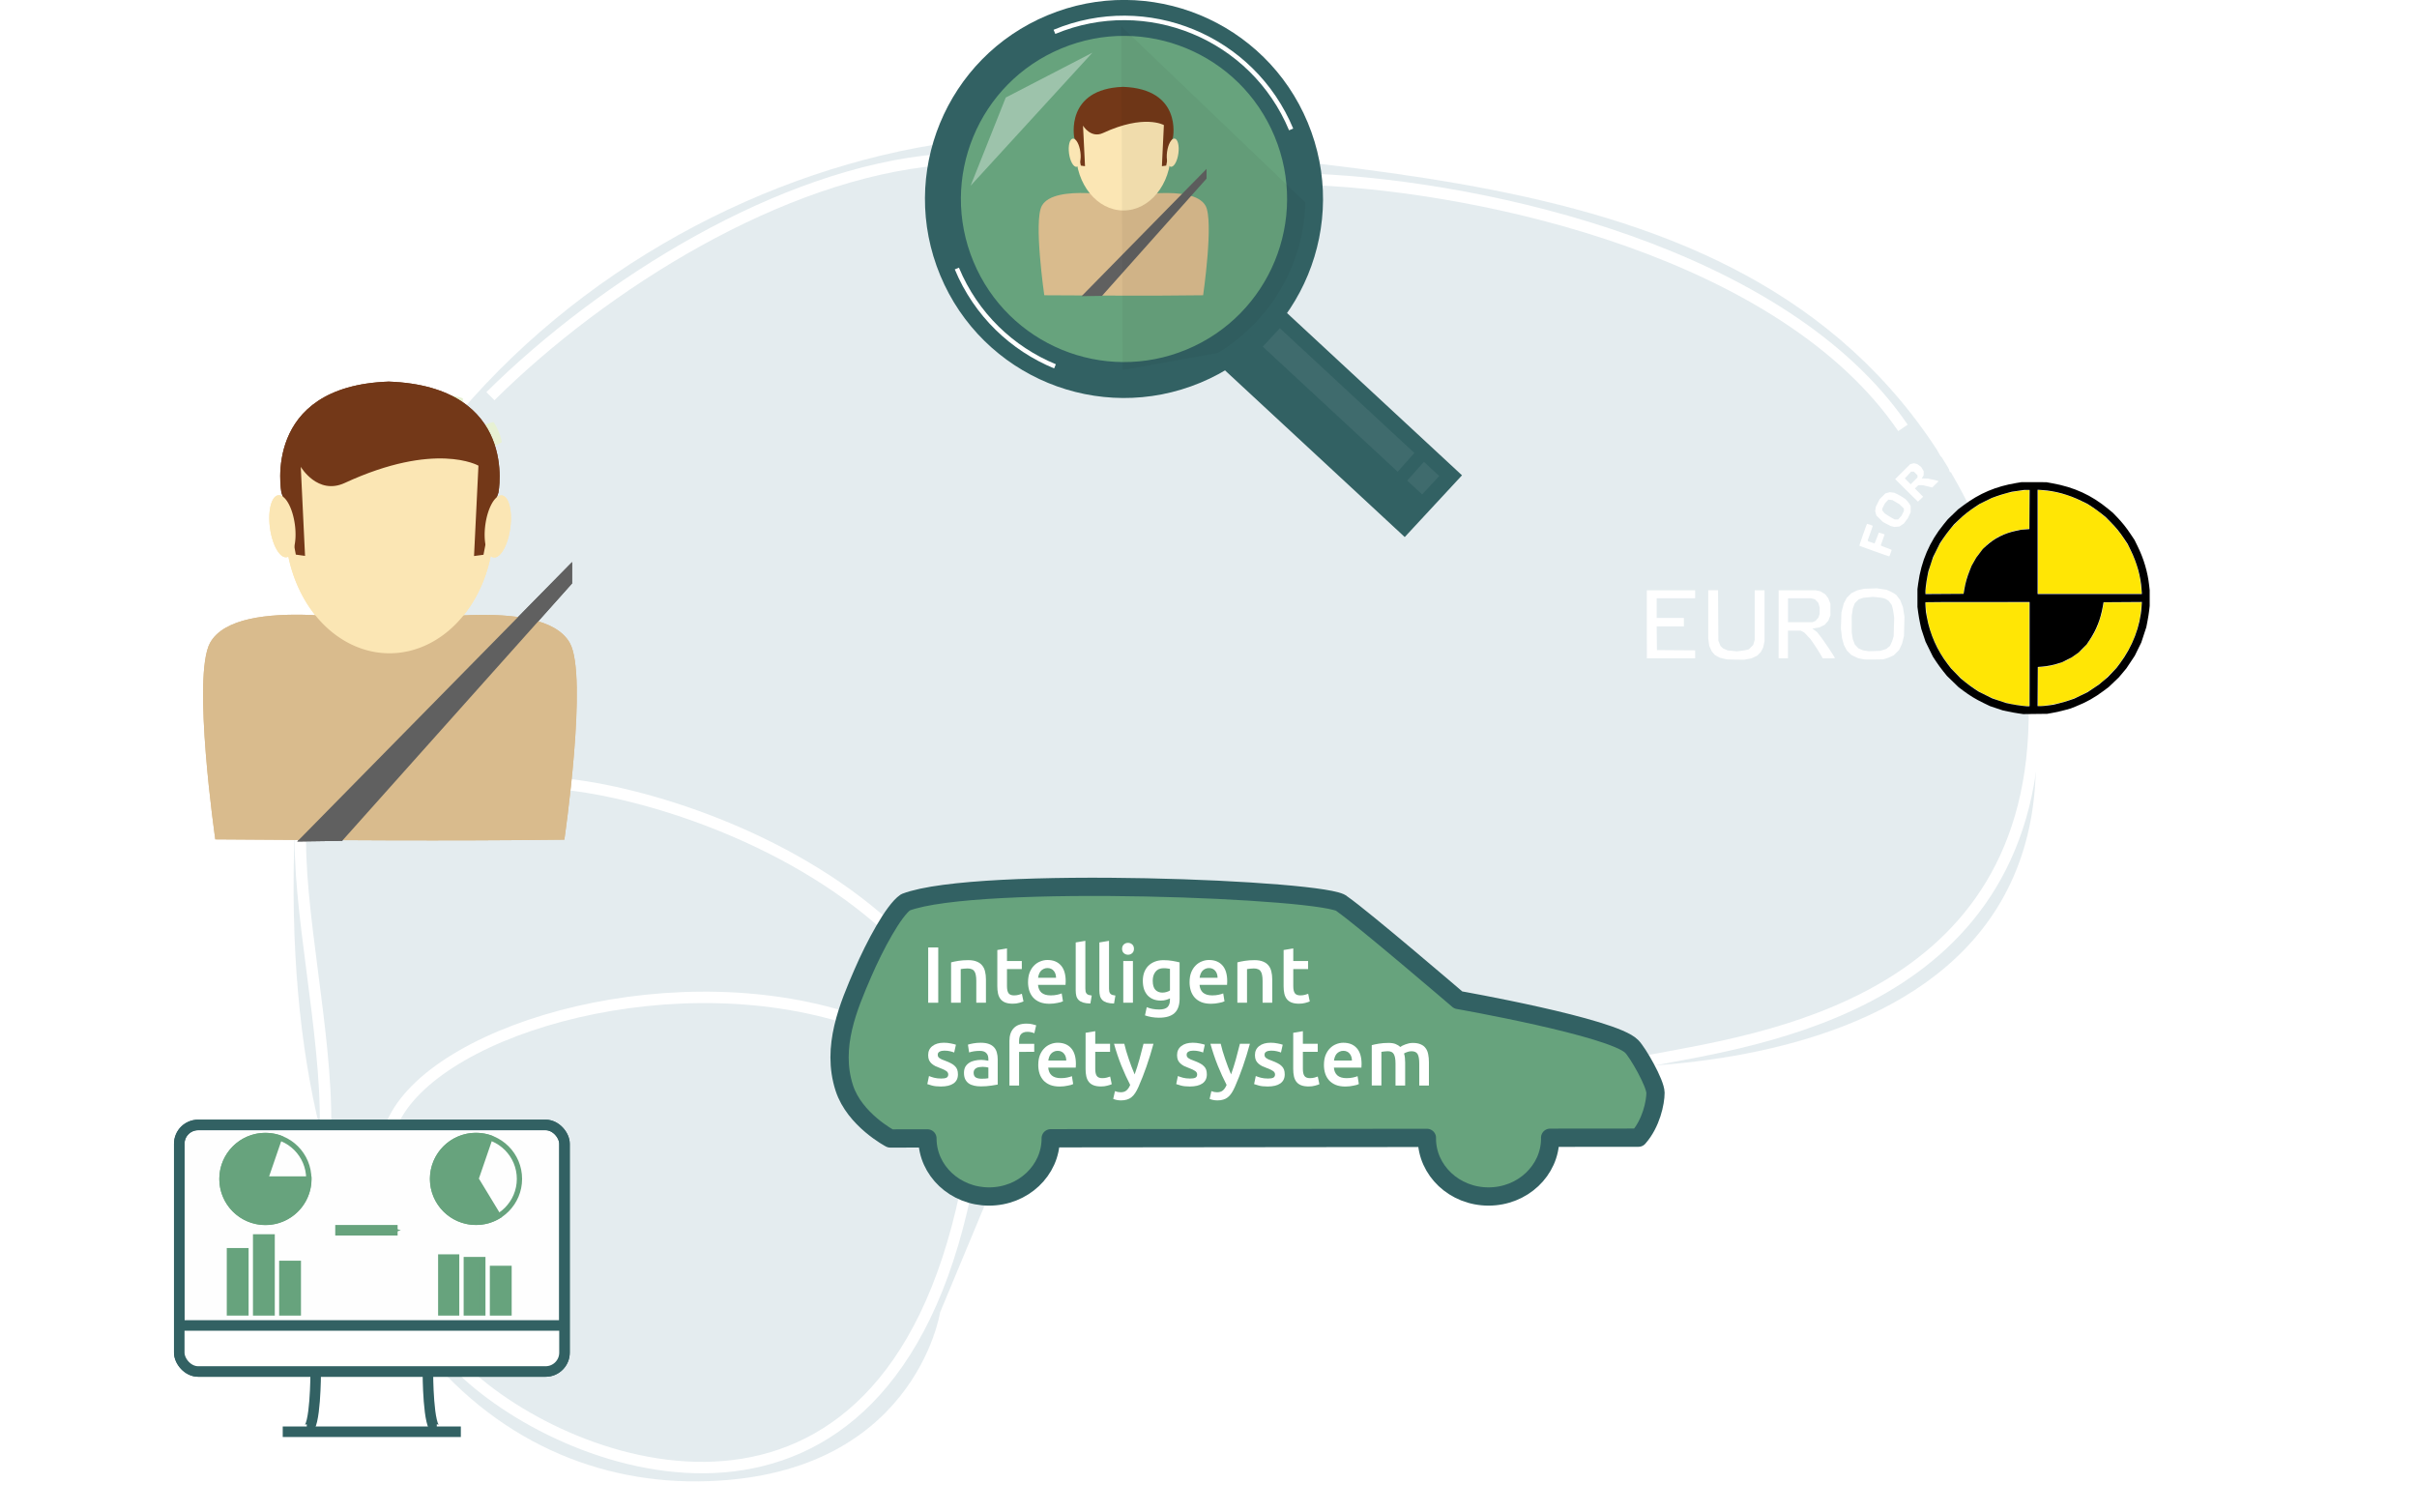 <?xml version="1.0" encoding="UTF-8" standalone="no"?>
<svg
   xmlns:dc="http://purl.org/dc/elements/1.1/"
   xmlns:cc="http://creativecommons.org/ns#"
   xmlns:rdf="http://www.w3.org/1999/02/22-rdf-syntax-ns#"
   xmlns:svg="http://www.w3.org/2000/svg"
   xmlns="http://www.w3.org/2000/svg"
   xmlns:sodipodi="http://sodipodi.sourceforge.net/DTD/sodipodi-0.dtd"
   xmlns:inkscape="http://www.inkscape.org/namespaces/inkscape"
   width="100%"
   sodipodi:docname="ISS_driverModel.svg"
   inkscape:version="1.0beta1 (fe3e306, 2019-09-17)"
   id="ISSDriverModel"
   version="1.1"
   viewBox="0 0 171.068 106.998">
  <defs
     id="defs1038">
    <clipPath
       id="clipPath1761-7"
       clipPathUnits="userSpaceOnUse">
      <circle
         style="opacity:1;vector-effect:none;fill:#000000;fill-opacity:0.043;stroke:none;stroke-width:13.717;stroke-linecap:butt;stroke-linejoin:round;stroke-miterlimit:4;stroke-dasharray:none;stroke-dashoffset:0;stroke-opacity:1;paint-order:fill markers stroke"
         id="circle1763-3"
         cx="123.976"
         cy="108.012"
         r="106.641" />
    </clipPath>
    <clipPath
       id="clipPath930-3"
       clipPathUnits="userSpaceOnUse">
      <rect
         y="-90.426"
         x="438.452"
         height="155.348"
         width="68.792"
         id="rect932-92"
         style="opacity:1;vector-effect:none;fill:#000000;fill-opacity:1;stroke:none;stroke-width:2.117;stroke-linecap:butt;stroke-linejoin:round;stroke-miterlimit:4;stroke-dasharray:none;stroke-dashoffset:0;stroke-opacity:1;paint-order:fill markers stroke" />
    </clipPath>
    <clipPath
       id="clipPath952-4"
       clipPathUnits="userSpaceOnUse">
      <rect
         transform="scale(-1,1)"
         style="opacity:1;vector-effect:none;fill:#000000;fill-opacity:1;stroke:none;stroke-width:2.471;stroke-linecap:butt;stroke-linejoin:round;stroke-miterlimit:4;stroke-dasharray:none;stroke-dashoffset:0;stroke-opacity:1;paint-order:fill markers stroke"
         id="rect954-4"
         width="93.738"
         height="155.348"
         x="-438.452"
         y="-90.426" />
    </clipPath>
    <clipPath
       clipPathUnits="userSpaceOnUse"
       id="clipPath1069">
      <rect
         ry="1.154"
         y="95.065"
         x="25.242"
         height="15.089"
         width="23.575"
         id="rect1071"
         style="fill:#fbe6b4;fill-opacity:1;stroke:#738284;stroke-width:0.645;stroke-miterlimit:4;stroke-dasharray:none;stroke-dashoffset:0.756;stroke-opacity:1" />
    </clipPath>
    <marker
       inkscape:stockid="Arrow1Send"
       orient="auto"
       refY="0"
       refX="0"
       id="Arrow1Send"
       style="overflow:visible"
       inkscape:isstock="true"
       inkscape:collect="always">
      <path
         inkscape:connector-curvature="0"
         id="path1938"
         d="M 0,0 5,-5 -12.5,0 5,5 Z"
         style="fill:#67a37d;fill-opacity:1;fill-rule:evenodd;stroke:#67a37d;stroke-width:1pt;stroke-opacity:1"
         transform="matrix(-0.2,0,0,-0.2,-1.2,0)" />
    </marker>
    <clipPath
       clipPathUnits="userSpaceOnUse"
       id="clipPath1069-2">
      <rect
         ry="1.154"
         y="95.065"
         x="25.242"
         height="15.089"
         width="23.575"
         id="rect1071-0"
         style="fill:#fbe6b4;fill-opacity:1;stroke:#738284;stroke-width:0.645;stroke-miterlimit:4;stroke-dasharray:none;stroke-dashoffset:0.756;stroke-opacity:1" />
    </clipPath>
    <marker
       inkscape:stockid="Arrow1Lstart"
       orient="auto"
       refY="0"
       refX="0"
       id="marker17636"
       style="overflow:visible"
       inkscape:isstock="true">
      <path
         id="path17634"
         d="M 0,0 5,-5 -12.5,0 5,5 Z"
         style="fill:#000000;fill-opacity:1;fill-rule:evenodd;stroke:#000000;stroke-width:1pt;stroke-opacity:1"
         transform="scale(-0.5)"
         inkscape:connector-curvature="0" />
    </marker>
    <marker
       inkscape:isstock="true"
       style="overflow:visible"
       id="marker4600"
       refX="0"
       refY="0"
       orient="auto"
       inkscape:stockid="Arrow1Lstart">
      <path
         inkscape:connector-curvature="0"
         transform="scale(0.5)"
         style="fill:#000000;fill-opacity:1;fill-rule:evenodd;stroke:#000000;stroke-width:1pt;stroke-opacity:1"
         d="M 0,0 5,-5 -12.5,0 5,5 Z"
         id="path4598" />
    </marker>
    <marker
       inkscape:isstock="true"
       style="overflow:visible"
       id="marker4770"
       refX="0"
       refY="0"
       orient="auto"
       inkscape:stockid="Arrow1Lstart">
      <path
         inkscape:connector-curvature="0"
         transform="scale(-0.5)"
         style="fill:#000000;fill-opacity:1;fill-rule:evenodd;stroke:#000000;stroke-width:1pt;stroke-opacity:1"
         d="M 0,0 5,-5 -12.5,0 5,5 Z"
         id="path4768" />
    </marker>
    <marker
       inkscape:isstock="true"
       style="overflow:visible"
       id="marker4940"
       refX="0"
       refY="0"
       orient="auto"
       inkscape:stockid="Arrow1Lstart">
      <path
         inkscape:connector-curvature="0"
         transform="scale(-0.5)"
         style="fill:#000000;fill-opacity:1;fill-rule:evenodd;stroke:#000000;stroke-width:1pt;stroke-opacity:1"
         d="M 0,0 5,-5 -12.5,0 5,5 Z"
         id="path4938" />
    </marker>
    <marker
       inkscape:isstock="true"
       style="overflow:visible"
       id="marker1608"
       refX="0"
       refY="0"
       orient="auto"
       inkscape:stockid="Arrow1Lstart">
      <path
         inkscape:connector-curvature="0"
         transform="scale(-0.5)"
         style="fill:#000000;fill-opacity:1;fill-rule:evenodd;stroke:#000000;stroke-width:1pt;stroke-opacity:1"
         d="M 0,0 5,-5 -12.5,0 5,5 Z"
         id="path1606" />
    </marker>
    <clipPath
       id="clipPath930"
       clipPathUnits="userSpaceOnUse">
      <rect
         y="-90.426"
         x="438.452"
         height="155.348"
         width="68.792"
         id="rect932"
         style="opacity:1;vector-effect:none;fill:#000000;fill-opacity:1;stroke:none;stroke-width:2.117;stroke-linecap:butt;stroke-linejoin:round;stroke-miterlimit:4;stroke-dasharray:none;stroke-dashoffset:0;stroke-opacity:1;paint-order:fill markers stroke" />
    </clipPath>
    <clipPath
       id="clipPath952"
       clipPathUnits="userSpaceOnUse">
      <rect
         transform="scale(-1,1)"
         style="opacity:1;vector-effect:none;fill:#000000;fill-opacity:1;stroke:none;stroke-width:2.471;stroke-linecap:butt;stroke-linejoin:round;stroke-miterlimit:4;stroke-dasharray:none;stroke-dashoffset:0;stroke-opacity:1;paint-order:fill markers stroke"
         id="rect954"
         width="93.738"
         height="155.348"
         x="-438.452"
         y="-90.426" />
    </clipPath>
    <clipPath
       id="clipPath1761"
       clipPathUnits="userSpaceOnUse">
      <circle
         style="opacity:1;vector-effect:none;fill:#000000;fill-opacity:0.043;stroke:none;stroke-width:13.717;stroke-linecap:butt;stroke-linejoin:round;stroke-miterlimit:4;stroke-dasharray:none;stroke-dashoffset:0;stroke-opacity:1;paint-order:fill markers stroke"
         id="circle1763"
         cx="123.976"
         cy="108.012"
         r="106.641" />
    </clipPath>
    <clipPath
       id="clipPath1366"
       clipPathUnits="userSpaceOnUse">
      <rect
         y="79.122"
         x="2.456"
         height="39.546"
         width="20.448"
         id="rect1368"
         style="fill:#000000;fill-opacity:1;stroke:none;stroke-width:0.378;stroke-linecap:round;stroke-linejoin:round;stroke-miterlimit:4;stroke-dasharray:none" />
    </clipPath>
    <clipPath
       id="clipPath1413"
       clipPathUnits="userSpaceOnUse">
      <rect
         transform="scale(-1,1)"
         y="79.122"
         x="-39.111"
         height="39.546"
         width="16.208"
         id="rect1415"
         style="fill:#000000;fill-opacity:1;stroke:none;stroke-width:0.336;stroke-linecap:round;stroke-linejoin:round;stroke-miterlimit:4;stroke-dasharray:none" />
    </clipPath>
  </defs>
  <sodipodi:namedview
     inkscape:pagecheckerboard="false"
     inkscape:window-maximized="1"
     inkscape:window-y="435"
     inkscape:window-x="1147"
     inkscape:window-height="1023"
     inkscape:window-width="1853"
     inkscape:snap-global="false"
     showgrid="false"
     inkscape:document-rotation="0"
     inkscape:current-layer="layer1"
     inkscape:document-units="mm"
     inkscape:cy="50.458997"
     inkscape:cx="57.298532"
     inkscape:zoom="7.6526433"
     inkscape:pageshadow="2"
     inkscape:pageopacity="1"
     borderopacity="1.0"
     bordercolor="#666666"
     pagecolor="#272727"
     id="base"
     inkscape:object-paths="true" />
  <g
     transform="translate(5.229,-53.797)"
     id="layer1"
     inkscape:groupmode="layer"
     inkscape:label="Layer 1">
    <g
       id="PhDOrganisation">
      <g
         id="brain">
        <path
           style="opacity:0.5;fill:#cbdbe1;fill-opacity:1;stroke:none;stroke-width:0.272px;stroke-linecap:butt;stroke-linejoin:miter;stroke-opacity:1;stop-opacity:1"
           d="m 61.309,146.683 c 0,0 -1.825,11.827 -17.131,11.965 -15.306,0.137 -29.801,-13.298 -28.552,-45.955 1.249,-32.657 33.947,-52.209 58.463,-48.946 24.517,3.264 55.137,2.554 63.63,35.622 8.493,33.068 -32.902,29.911 -32.902,29.911 l -36.709,1.088 z"
           id="path47850"
           inkscape:connector-curvature="0"
           sodipodi:nodetypes="czzzzccc" />
      </g>
      <path
         sodipodi:nodetypes="cc"
         inkscape:connector-curvature="0"
         id="connector1"
         d="m 87.803,66.5 c 12.266,0.534 33.243,5.253 41.653,17.582"
         style="fill:none;stroke:#ffffff;stroke-width:0.809;stroke-linecap:butt;stroke-linejoin:miter;stroke-miterlimit:4;stroke-dasharray:none;stroke-opacity:1"
         class="connector" />
      <path
         style="fill:none;stroke:#ffffff;stroke-width:0.809;stroke-linecap:butt;stroke-linejoin:miter;stroke-miterlimit:4;stroke-dasharray:none;stroke-opacity:1"
         d="m 61.225,65.105 c -11.167,0.965 -23.696,8.765 -31.745,16.734"
         id="connector2"
         inkscape:connector-curvature="0"
         sodipodi:nodetypes="cc"
         class="connector" />
      <g
         id="driverAnalyses">
        <g
           id="magnifier">
          <circle
             style="opacity:1;vector-effect:none;fill:#67a37d;fill-opacity:1;stroke:none;stroke-width:0.254;stroke-linecap:butt;stroke-linejoin:round;stroke-miterlimit:4;stroke-dasharray:none;stroke-dashoffset:0;stroke-opacity:1;paint-order:fill markers stroke;stop-opacity:1"
             cx="74.318"
             cy="67.394"
             r="12.813"
             id="circle210" />
          <circle
             transform="rotate(-22.594)"
             style="opacity:1;vector-effect:none;fill:none;fill-opacity:1;stroke:#326163;stroke-width:2.543;stroke-linecap:butt;stroke-linejoin:round;stroke-miterlimit:4;stroke-dasharray:none;stroke-dashoffset:0;stroke-opacity:1;paint-order:fill markers stroke;stop-opacity:1"
             id="circle1694"
             cx="42.54"
             cy="91.226"
             r="12.813" />
          <rect
             transform="rotate(-47.157)"
             y="114.404"
             x="-2.694"
             height="16.519"
             width="4.817"
             id="rect1696"
             style="opacity:1;vector-effect:none;fill:#326163;fill-opacity:1;stroke:#326163;stroke-width:1.143;stroke-linecap:butt;stroke-linejoin:miter;stroke-miterlimit:4;stroke-dasharray:none;stroke-dashoffset:0;stroke-opacity:1;paint-order:fill markers stroke;stop-opacity:1" />
          <rect
             style="opacity:1;vector-effect:none;fill:#ffffff;fill-opacity:0.064;stroke:none;stroke-width:1.143;stroke-linecap:butt;stroke-linejoin:miter;stroke-miterlimit:4;stroke-dasharray:none;stroke-dashoffset:0;stroke-opacity:0.129;paint-order:fill markers stroke;stop-opacity:1"
             id="rect1765"
             width="1.779"
             height="15.386"
             x="-0.216"
             y="114.962"
             transform="rotate(-47.157)" />
          <path
             sodipodi:nodetypes="cc"
             style="opacity:1;fill:none;stroke:#326163;stroke-width:0.921;stroke-linecap:butt;stroke-linejoin:miter;stroke-miterlimit:4;stroke-dasharray:none;stroke-opacity:1;stop-opacity:1"
             d="m 95.487,85.87 -1.89,2.112"
             id="path1700"
             inkscape:connector-curvature="0" />
          <path
             style="opacity:1;vector-effect:none;fill:none;fill-opacity:1;stroke:#ffffff;stroke-width:0.318;stroke-linecap:butt;stroke-linejoin:round;stroke-miterlimit:4;stroke-dasharray:none;stroke-dashoffset:0;stroke-opacity:1;paint-order:fill markers stroke;stop-opacity:1"
             d="m 69.401,56.051 c 6.533,-2.719 14.034,0.374 16.752,6.907 M 69.44,79.726 c -3.032,-1.25 -5.586,-3.656 -6.946,-6.923"
             id="circle1767"
             inkscape:connector-curvature="0"
             sodipodi:nodetypes="cccc" />
        </g>
        <g
           style="opacity:1"
           id="driver"
           transform="matrix(1.339,0,0,1.339,35.316,-52.438)">
          <path
             sodipodi:nodetypes="cscscc"
             inkscape:connector-curvature="0"
             id="driverShirt-8"
             d="m 24.919,94.947 c 0,0 -0.572,-3.934 -0.129,-4.73 0.663,-1.19 4.264,-0.437 4.327,-0.488 0.063,0.052 3.664,-0.701 4.327,0.488 0.444,0.797 -0.129,4.73 -0.129,4.73 -2.799,0.037 -5.598,0.017 -8.397,0 z"
             style="opacity:1;fill:#d9bb8d;fill-opacity:1;stroke:none;stroke-width:0.018px;stroke-linecap:butt;stroke-linejoin:miter;stroke-opacity:1" />
          <g
             style="opacity:1"
             transform="matrix(0.068,0,0,0.068,23.295,83.569)"
             id="driverHead-8">
            <ellipse
               style="opacity:1;vector-effect:none;fill:#fbe6b4;fill-opacity:1;stroke:none;stroke-width:1.747;stroke-linecap:butt;stroke-linejoin:round;stroke-miterlimit:4;stroke-dasharray:none;stroke-dashoffset:0;stroke-opacity:1;paint-order:fill markers stroke"
               id="path1424-9"
               cx="85.405"
               cy="56.048"
               rx="36.901"
               ry="45.362" />
            <path
               style="fill:#733818;fill-opacity:1;stroke:none;stroke-width:0.405px;stroke-linecap:butt;stroke-linejoin:miter;stroke-opacity:1"
               d="M 69.568,41.173 C 59.964,45.625 54.002,35.489 54.002,35.489 l 1.537,31.497 -3.263,-0.448 -2.914,-15.602 -2.211,-6.355 c 0,0 -7.209,-37.613 37.918,-39.273 46.23,1.662 38.842,39.272 38.842,39.272 l -2.266,6.355 -2.986,15.6 -3.344,0.448 1.53,-31.969 c 0,0 -15.156,-8.733 -47.276,6.158 z"
               id="path1428-2"
               inkscape:connector-curvature="0"
               sodipodi:nodetypes="scccccccccccs" />
            <ellipse
               style="opacity:1;vector-effect:none;fill:#fbe6b4;fill-opacity:1;stroke:none;stroke-width:2.117;stroke-linecap:butt;stroke-linejoin:round;stroke-miterlimit:4;stroke-dasharray:none;stroke-dashoffset:0;stroke-opacity:1;paint-order:fill markers stroke"
               id="path1430-8"
               cx="39.51"
               cy="62.384"
               rx="4.441"
               ry="11.056"
               transform="rotate(-7.718)" />
            <ellipse
               transform="matrix(-0.991,-0.134,-0.134,0.991,0,0)"
               ry="11.056"
               rx="4.441"
               cy="39.388"
               cx="-130.171"
               id="ellipse1437-8"
               style="opacity:1;vector-effect:none;fill:#fbe6b4;fill-opacity:1;stroke:none;stroke-width:2.117;stroke-linecap:butt;stroke-linejoin:round;stroke-miterlimit:4;stroke-dasharray:none;stroke-dashoffset:0;stroke-opacity:1;paint-order:fill markers stroke" />
          </g>
          <path
             inkscape:connector-curvature="0"
             id="seatBelt-8"
             d="m 33.497,88.267 -6.607,6.729 1.08,-0.017 5.527,-6.199 z"
             style="opacity:1;fill:#606060;fill-opacity:1;stroke:none;stroke-width:0.018px;stroke-linecap:butt;stroke-linejoin:miter;stroke-opacity:1"
             sodipodi:nodetypes="ccccc" />
        </g>
        <g
           style="opacity:1"
           id="glassReflect"
           transform="matrix(1.339,0,0,1.339,35.316,-52.438)">
          <path
             clip-path="url(#clipPath1761-7)"
             sodipodi:nodetypes="cccc"
             inkscape:connector-curvature="0"
             id="path1708"
             d="m 122.464,7.47 0.756,201.839 176.893,-31.75 z"
             style="opacity:1;fill:#000000;fill-opacity:0.043;stroke:none;stroke-width:0.265px;stroke-linecap:butt;stroke-linejoin:miter;stroke-opacity:1"
             transform="matrix(0.09,0,0,0.09,17.969,80.06)" />
          <path
             style="opacity:1;fill:#ffffff;fill-opacity:0.355;stroke:none;stroke-width:0.024px;stroke-linecap:butt;stroke-linejoin:miter;stroke-opacity:1"
             d="m 27.462,82.124 -6.437,7.032 1.857,-4.661 z"
             id="path1710"
             inkscape:connector-curvature="0"
             sodipodi:nodetypes="cccc" />
        </g>
      </g>
      <path
         class="connector"
         sodipodi:nodetypes="cc"
         inkscape:connector-curvature="0"
         id="connector3"
         d="m 34.652,109.291 c 5.599,0.556 15.743,3.628 22.836,10.018"
         style="fill:none;stroke:#ffffff;stroke-width:0.809;stroke-linecap:butt;stroke-linejoin:miter;stroke-miterlimit:4;stroke-dasharray:none;stroke-opacity:1" />
      <path
         style="fill:none;stroke:#ffffff;stroke-width:0.809;stroke-linecap:butt;stroke-linejoin:miter;stroke-miterlimit:4;stroke-dasharray:none;stroke-opacity:1"
         d="m 54.431,125.764 c -12.97,-3.929 -29.544,1.16 -32.021,7.839"
         id="connector4"
         inkscape:connector-curvature="0"
         sodipodi:nodetypes="cc"
         class="connector" />
      <path
         class="connector"
         sodipodi:nodetypes="cc"
         inkscape:connector-curvature="0"
         id="connector5"
         d="m 16.062,112.244 c -0.305,5.598 1.853,14.578 1.747,21.269"
         style="fill:none;stroke:#ffffff;stroke-width:0.809;stroke-linecap:butt;stroke-linejoin:miter;stroke-miterlimit:4;stroke-dasharray:none;stroke-opacity:1" />
      <path
         style="fill:none;stroke:#ffffff;stroke-width:0.809;stroke-linecap:butt;stroke-linejoin:miter;stroke-miterlimit:4;stroke-dasharray:none;stroke-opacity:1"
         d="m 27.496,150.752 c 7.657,7.368 29.834,15.114 35.624,-12.594"
         id="connector6"
         inkscape:connector-curvature="0"
         sodipodi:nodetypes="cc"
         class="connector" />
      <path
         class="connector"
         sodipodi:nodetypes="cc"
         inkscape:connector-curvature="0"
         id="connector7"
         d="m 111.505,128.87 c 7.678,-1.487 27.529,-3.95 27.254,-25.084"
         style="fill:none;stroke:#ffffff;stroke-width:0.809;stroke-linecap:butt;stroke-linejoin:miter;stroke-miterlimit:4;stroke-dasharray:none;stroke-opacity:1" />
      <g
         id="counterfactual">
        <rect
           style="opacity:1;fill:#fefefe;fill-opacity:1;stroke:#326163;stroke-width:0.746;stroke-miterlimit:4;stroke-dasharray:none;stroke-dashoffset:0.756;stroke-opacity:1"
           id="rect1851"
           width="27.265"
           height="17.451"
           x="7.459"
           y="133.421"
           ry="1.334" />
        <rect
           style="opacity:1;fill:#ffffff;fill-opacity:1;stroke:#fbe6b4;stroke-width:0.15;stroke-miterlimit:4;stroke-dasharray:none;stroke-dashoffset:0;stroke-opacity:1"
           id="rect1063"
           width="26.005"
           height="5.145"
           x="23.914"
           y="107.197"
           ry="0"
           clip-path="url(#clipPath1069)"
           transform="matrix(1.157,0,0,1.157,-21.735,23.472)" />
        <rect
           ry="1.334"
           y="133.421"
           x="7.459"
           height="17.451"
           width="27.265"
           id="rect2827"
           style="opacity:1;fill:none;fill-opacity:0.98;stroke:none;stroke-width:0.746;stroke-miterlimit:4;stroke-dasharray:none;stroke-dashoffset:0.756;stroke-opacity:1" />
        <path
           style="opacity:1;fill:none;stroke:#326163;stroke-width:0.746;stroke-linecap:butt;stroke-linejoin:miter;stroke-miterlimit:4;stroke-dasharray:none;stroke-opacity:1"
           d="M 7.49,147.614 H 34.598"
           id="path1855"
           inkscape:connector-curvature="0" />
        <g
           id="g1880"
           transform="matrix(0.667,0,0,0.667,-8.979,107.516)"
           style="opacity:1;stroke:#1f8bad;stroke-width:1.118;stroke-miterlimit:4;stroke-dasharray:none;stroke-opacity:1">
          <path
             sodipodi:nodetypes="cc"
             inkscape:connector-curvature="0"
             id="path1859"
             d="M 35.624,71.395 H 54.523"
             style="fill:none;stroke:#326163;stroke-width:1.118;stroke-linecap:butt;stroke-linejoin:miter;stroke-miterlimit:4;stroke-dasharray:none;stroke-opacity:1" />
          <path
             inkscape:connector-curvature="0"
             id="path1857"
             d="m 39.121,65.112 c 0,0 0,6.048 -0.945,6.048"
             style="fill:none;stroke:#326163;stroke-width:1.118;stroke-linecap:butt;stroke-linejoin:miter;stroke-miterlimit:4;stroke-dasharray:none;stroke-opacity:1" />
          <path
             style="fill:none;stroke:#326163;stroke-width:1.118;stroke-linecap:butt;stroke-linejoin:miter;stroke-miterlimit:4;stroke-dasharray:none;stroke-opacity:1"
             d="m 51.027,65.112 c 0,0 0,6.048 0.945,6.048"
             id="path1867"
             inkscape:connector-curvature="0" />
        </g>
        <g
           id="g1897"
           transform="matrix(0.584,0,0,0.584,-6.2,112.704)"
           style="opacity:1;stroke-width:0.639;stroke-miterlimit:4;stroke-dasharray:none">
          <rect
             y="50.711"
             x="29.466"
             height="7.55"
             width="2.005"
             id="rect1882"
             style="fill:#67a37d;fill-opacity:1;stroke:#67a37d;stroke-width:0.639;stroke-miterlimit:4;stroke-dasharray:none;stroke-dashoffset:0.756;stroke-opacity:1" />
          <rect
             style="fill:#67a37d;fill-opacity:1;stroke:#67a37d;stroke-width:0.639;stroke-miterlimit:4;stroke-dasharray:none;stroke-dashoffset:0.756;stroke-opacity:1"
             id="rect1886"
             width="2.005"
             height="9.221"
             x="32.64"
             y="49.041" />
          <rect
             y="52.248"
             x="35.814"
             height="6.014"
             width="2.005"
             id="rect1888"
             style="fill:#67a37d;fill-opacity:1;stroke:#67a37d;stroke-width:0.639;stroke-miterlimit:4;stroke-dasharray:none;stroke-dashoffset:0.756;stroke-opacity:1" />
        </g>
        <path
           d="m 16.634,137.247 a 3.076,3.076 0 0 1 -2.137,2.929 3.076,3.076 0 0 1 -3.442,-1.142 3.076,3.076 0 0 1 0.037,-3.626 3.076,3.076 0 0 1 3.465,-1.071 l -0.999,2.909 z"
           sodipodi:arc-type="slice"
           id="circle1892"
           style="opacity:1;fill:#67a37d;fill-opacity:1;stroke:#67a37d;stroke-width:0.373;stroke-miterlimit:4;stroke-dasharray:none;stroke-dashoffset:0.756;stroke-opacity:1"
           sodipodi:type="arc"
           sodipodi:cx="13.558387"
           sodipodi:cy="137.24702"
           sodipodi:rx="3.0758615"
           sodipodi:ry="3.0758615"
           sodipodi:start="0"
           sodipodi:end="5.0430678" />
        <g
           transform="matrix(0.667,0,0,0.667,-8.775,107.516)"
           id="g2609"
           style="opacity:1;stroke-width:0.559;stroke-miterlimit:4;stroke-dasharray:none">
          <circle
             cx="33.476"
             cy="44.564"
             r="4.61"
             id="path1890"
             style="fill:none;fill-opacity:0.337;stroke:#67a37d;stroke-width:0.559;stroke-miterlimit:4;stroke-dasharray:none;stroke-dashoffset:0.756;stroke-opacity:1" />
        </g>
        <g
           id="g1917"
           transform="matrix(0.584,0,0,0.584,8.712,112.704)"
           style="opacity:1;stroke-width:0.639;stroke-miterlimit:4;stroke-dasharray:none">
          <rect
             y="51.475"
             x="29.543"
             height="6.787"
             width="1.928"
             id="rect1911"
             style="fill:#67a37d;fill-opacity:1;stroke:#67a37d;stroke-width:0.639;stroke-miterlimit:4;stroke-dasharray:none;stroke-dashoffset:0.756;stroke-opacity:1" />
          <rect
             style="fill:#67a37d;fill-opacity:1;stroke:#67a37d;stroke-width:0.639;stroke-miterlimit:4;stroke-dasharray:none;stroke-dashoffset:0.756;stroke-opacity:1"
             id="rect1913"
             width="2.005"
             height="6.472"
             x="32.64"
             y="51.79" />
          <rect
             y="52.859"
             x="35.814"
             height="5.403"
             width="2.005"
             id="rect1915"
             style="fill:#67a37d;fill-opacity:1;stroke:#67a37d;stroke-width:0.639;stroke-miterlimit:4;stroke-dasharray:none;stroke-dashoffset:0.756;stroke-opacity:1" />
        </g>
        <g
           id="g2605"
           transform="matrix(0.667,0,0,0.667,-6.657,107.516)"
           style="opacity:1;stroke-width:0.559;stroke-miterlimit:4;stroke-dasharray:none">
          <circle
             style="fill:none;fill-opacity:0.337;stroke:#67a37d;stroke-width:0.559;stroke-miterlimit:4;stroke-dasharray:none;stroke-dashoffset:0.756;stroke-opacity:1"
             id="circle1909"
             r="4.61"
             cy="44.564"
             cx="52.652" />
          <path
             d="m 55.043,48.506 a 4.61,4.61 0 0 1 -5.679,-0.71 4.61,4.61 0 0 1 -0.613,-5.69 4.61,4.61 0 0 1 5.397,-1.903 l -1.497,4.361 z"
             sodipodi:arc-type="slice"
             sodipodi:end="5.0430678"
             sodipodi:start="1.0255692"
             sodipodi:ry="4.6103992"
             sodipodi:rx="4.6103992"
             sodipodi:cy="44.563927"
             sodipodi:cx="52.652096"
             sodipodi:type="arc"
             style="fill:#67a37d;fill-opacity:1;stroke:#67a37d;stroke-width:0.559;stroke-miterlimit:4;stroke-dasharray:none;stroke-dashoffset:0.756;stroke-opacity:1"
             id="path1919" />
        </g>
        <path
           style="opacity:1;fill:none;stroke:#67a37d;stroke-width:0.746;stroke-linecap:butt;stroke-linejoin:miter;stroke-miterlimit:4;stroke-dasharray:none;stroke-opacity:1;marker-end:url(#Arrow1Send)"
           d="m 18.499,140.875 h 4.413"
           id="path1921"
           inkscape:connector-curvature="0" />
        <rect
           ry="1.334"
           y="133.421"
           x="7.459"
           height="17.451"
           width="27.265"
           id="rect1073"
           style="opacity:1;fill:none;fill-opacity:1;stroke:#326163;stroke-width:0.746;stroke-miterlimit:4;stroke-dasharray:none;stroke-dashoffset:0.756;stroke-opacity:1" />
      </g>
      <g
         id="ISS">
        <g
           id="g14178">
          <path
             d="m 111.941,131.149 c -5.3e-4,-0.68 -1.253,-2.86 -1.685,-3.287 -1.324,-1.36 -12.277,-3.287 -12.277,-3.287 0,0 -6.74,-5.775 -8.223,-6.801 -0.82,-1.026 -25.84,-2.052 -30.895,-0.113 -0.842,0.572 -2.185,3.081 -3.009,4.987 -1.025,2.372 -2.268,5.248 -1.324,8.16 0.731,2.253 3.25,3.57 3.25,3.57 l 2.634,-0.004 c 0,8e-4 0,0.001 0,0.004 0,2.269 1.953,4.108 4.362,4.108 2.409,0 4.363,-1.839 4.363,-4.108 0,-0.004 -7.9e-4,-0.008 -7.9e-4,-0.013 l 26.628,-0.028 c -2.6e-4,0.014 -0.003,0.027 -0.003,0.041 0,2.269 1.953,4.108 4.363,4.108 2.409,0 4.362,-1.839 4.362,-4.108 0,-0.017 -0.003,-0.033 -0.003,-0.05 l 6.254,-0.006 c 0.903,-1.02 1.204,-2.493 1.204,-3.173 z"
             style="opacity:1;fill:#67a37d;fill-opacity:1;stroke:#326163;stroke-width:1.292;stroke-linecap:butt;stroke-linejoin:round;stroke-miterlimit:10;stroke-dasharray:none;stroke-opacity:1"
             id="path2384"
             inkscape:connector-curvature="0" />
        </g>
        <g
           id="g14175">
          <path
             inkscape:connector-curvature="0"
             id="path2948"
             d="m 60.466,120.859 h 0.711 v 3.912 h -0.711 z"
             style="font-style:normal;font-variant:normal;font-weight:500;font-stretch:normal;font-size:21.333px;line-height:1.25;font-family:Ubuntu;-inkscape-font-specification:'Ubuntu, Medium';font-variant-ligatures:normal;font-variant-caps:normal;font-variant-numeric:normal;font-feature-settings:normal;text-align:start;letter-spacing:0px;word-spacing:0px;writing-mode:lr-tb;text-anchor:start;opacity:1;fill:#ffffff;fill-opacity:1;stroke:none;stroke-width:0.265;stop-opacity:1" />
          <path
             inkscape:connector-curvature="0"
             id="path2950"
             d="m 62.086,121.914 q 0.198,-0.056 0.514,-0.107 0.316,-0.051 0.7,-0.051 0.361,0 0.604,0.102 0.243,0.096 0.384,0.277 0.147,0.175 0.203,0.429 0.062,0.248 0.062,0.548 v 1.659 h -0.683 v -1.552 q 0,-0.237 -0.034,-0.401 -0.028,-0.169 -0.102,-0.271 -0.068,-0.107 -0.192,-0.152 -0.119,-0.051 -0.294,-0.051 -0.13,0 -0.271,0.017 -0.141,0.017 -0.209,0.028 v 2.382 h -0.683 z"
             style="font-style:normal;font-variant:normal;font-weight:500;font-stretch:normal;font-size:21.333px;line-height:1.25;font-family:Ubuntu;-inkscape-font-specification:'Ubuntu, Medium';font-variant-ligatures:normal;font-variant-caps:normal;font-variant-numeric:normal;font-feature-settings:normal;text-align:start;letter-spacing:0px;word-spacing:0px;writing-mode:lr-tb;text-anchor:start;opacity:1;fill:#ffffff;fill-opacity:1;stroke:none;stroke-width:0.265;stop-opacity:1" />
          <path
             inkscape:connector-curvature="0"
             id="path2952"
             d="m 65.359,121.04 0.683,-0.113 v 0.892 h 1.05 v 0.57 h -1.05 v 1.202 q 0,0.356 0.113,0.508 0.113,0.152 0.384,0.152 0.186,0 0.327,-0.04 0.147,-0.04 0.231,-0.073 l 0.113,0.542 q -0.119,0.051 -0.31,0.102 -0.192,0.057 -0.452,0.057 -0.316,0 -0.531,-0.085 -0.209,-0.085 -0.333,-0.243 -0.124,-0.164 -0.175,-0.389 -0.051,-0.231 -0.051,-0.525 z"
             style="font-style:normal;font-variant:normal;font-weight:500;font-stretch:normal;font-size:21.333px;line-height:1.25;font-family:Ubuntu;-inkscape-font-specification:'Ubuntu, Medium';font-variant-ligatures:normal;font-variant-caps:normal;font-variant-numeric:normal;font-feature-settings:normal;text-align:start;letter-spacing:0px;word-spacing:0px;writing-mode:lr-tb;text-anchor:start;opacity:1;fill:#ffffff;fill-opacity:1;stroke:none;stroke-width:0.265;stop-opacity:1" />
          <path
             inkscape:connector-curvature="0"
             id="path2954"
             d="m 67.534,123.309 q 0,-0.389 0.113,-0.683 0.119,-0.294 0.31,-0.485 0.192,-0.198 0.44,-0.294 0.248,-0.102 0.508,-0.102 0.61,0 0.948,0.378 0.344,0.378 0.344,1.129 0,0.056 -0.006,0.13 0,0.068 -0.006,0.124 h -1.947 q 0.028,0.356 0.248,0.553 0.226,0.192 0.649,0.192 0.248,0 0.452,-0.045 0.209,-0.045 0.327,-0.096 l 0.09,0.559 q -0.056,0.028 -0.158,0.062 -0.096,0.028 -0.226,0.051 -0.124,0.028 -0.271,0.045 -0.147,0.017 -0.299,0.017 -0.389,0 -0.677,-0.113 -0.288,-0.119 -0.474,-0.322 -0.186,-0.209 -0.277,-0.485 -0.09,-0.282 -0.09,-0.615 z m 1.981,-0.305 q 0,-0.141 -0.04,-0.265 -0.04,-0.13 -0.119,-0.22 -0.073,-0.096 -0.186,-0.147 -0.107,-0.056 -0.26,-0.056 -0.158,0 -0.277,0.062 -0.119,0.056 -0.203,0.152 -0.079,0.096 -0.124,0.22 -0.045,0.124 -0.062,0.254 z"
             style="font-style:normal;font-variant:normal;font-weight:500;font-stretch:normal;font-size:21.333px;line-height:1.25;font-family:Ubuntu;-inkscape-font-specification:'Ubuntu, Medium';font-variant-ligatures:normal;font-variant-caps:normal;font-variant-numeric:normal;font-feature-settings:normal;text-align:start;letter-spacing:0px;word-spacing:0px;writing-mode:lr-tb;text-anchor:start;opacity:1;fill:#ffffff;fill-opacity:1;stroke:none;stroke-width:0.265;stop-opacity:1" />
          <path
             inkscape:connector-curvature="0"
             id="path2956"
             d="m 71.944,124.827 q -0.305,-0.006 -0.508,-0.068 -0.198,-0.062 -0.316,-0.175 -0.119,-0.119 -0.169,-0.288 -0.045,-0.175 -0.045,-0.395 v -3.398 l 0.683,-0.113 v 3.381 q 0,0.124 0.017,0.209 0.023,0.085 0.073,0.147 0.051,0.056 0.135,0.09 0.09,0.028 0.226,0.045 z"
             style="font-style:normal;font-variant:normal;font-weight:500;font-stretch:normal;font-size:21.333px;line-height:1.25;font-family:Ubuntu;-inkscape-font-specification:'Ubuntu, Medium';font-variant-ligatures:normal;font-variant-caps:normal;font-variant-numeric:normal;font-feature-settings:normal;text-align:start;letter-spacing:0px;word-spacing:0px;writing-mode:lr-tb;text-anchor:start;opacity:1;fill:#ffffff;fill-opacity:1;stroke:none;stroke-width:0.265;stop-opacity:1" />
          <path
             inkscape:connector-curvature="0"
             id="path2958"
             d="m 73.619,124.827 q -0.305,-0.006 -0.508,-0.068 -0.198,-0.062 -0.316,-0.175 -0.119,-0.119 -0.169,-0.288 -0.045,-0.175 -0.045,-0.395 v -3.398 l 0.683,-0.113 v 3.381 q 0,0.124 0.017,0.209 0.023,0.085 0.073,0.147 0.051,0.056 0.135,0.09 0.09,0.028 0.226,0.045 z"
             style="font-style:normal;font-variant:normal;font-weight:500;font-stretch:normal;font-size:21.333px;line-height:1.25;font-family:Ubuntu;-inkscape-font-specification:'Ubuntu, Medium';font-variant-ligatures:normal;font-variant-caps:normal;font-variant-numeric:normal;font-feature-settings:normal;text-align:start;letter-spacing:0px;word-spacing:0px;writing-mode:lr-tb;text-anchor:start;opacity:1;fill:#ffffff;fill-opacity:1;stroke:none;stroke-width:0.265;stop-opacity:1" />
          <path
             inkscape:connector-curvature="0"
             id="path2960"
             d="m 74.956,124.771 h -0.683 v -2.952 h 0.683 z m 0.073,-3.816 q 0,0.192 -0.124,0.305 -0.124,0.113 -0.294,0.113 -0.175,0 -0.299,-0.113 -0.124,-0.113 -0.124,-0.305 0,-0.198 0.124,-0.31 0.124,-0.113 0.299,-0.113 0.169,0 0.294,0.113 0.124,0.113 0.124,0.31 z"
             style="font-style:normal;font-variant:normal;font-weight:500;font-stretch:normal;font-size:21.333px;line-height:1.25;font-family:Ubuntu;-inkscape-font-specification:'Ubuntu, Medium';font-variant-ligatures:normal;font-variant-caps:normal;font-variant-numeric:normal;font-feature-settings:normal;text-align:start;letter-spacing:0px;word-spacing:0px;writing-mode:lr-tb;text-anchor:start;opacity:1;fill:#ffffff;fill-opacity:1;stroke:none;stroke-width:0.265;stop-opacity:1" />
          <path
             inkscape:connector-curvature="0"
             id="path2962"
             d="m 76.358,123.218 q 0,0.435 0.186,0.638 0.192,0.198 0.491,0.198 0.164,0 0.305,-0.045 0.147,-0.045 0.237,-0.107 v -1.53 q -0.073,-0.017 -0.181,-0.028 -0.107,-0.017 -0.271,-0.017 -0.373,0 -0.57,0.248 -0.198,0.243 -0.198,0.643 z m 1.902,1.253 q 0,0.706 -0.361,1.033 -0.356,0.327 -1.095,0.327 -0.271,0 -0.531,-0.045 -0.254,-0.045 -0.463,-0.119 l 0.124,-0.581 q 0.175,0.073 0.395,0.119 0.226,0.045 0.485,0.045 0.412,0 0.587,-0.169 0.175,-0.169 0.175,-0.502 v -0.113 q -0.102,0.051 -0.271,0.102 -0.164,0.051 -0.378,0.051 -0.282,0 -0.519,-0.09 -0.231,-0.09 -0.401,-0.265 -0.164,-0.175 -0.26,-0.435 -0.09,-0.265 -0.09,-0.61 0,-0.322 0.096,-0.593 0.102,-0.271 0.288,-0.463 0.192,-0.192 0.463,-0.299 0.271,-0.107 0.615,-0.107 0.333,0 0.632,0.051 0.299,0.051 0.508,0.107 z"
             style="font-style:normal;font-variant:normal;font-weight:500;font-stretch:normal;font-size:21.333px;line-height:1.25;font-family:Ubuntu;-inkscape-font-specification:'Ubuntu, Medium';font-variant-ligatures:normal;font-variant-caps:normal;font-variant-numeric:normal;font-feature-settings:normal;text-align:start;letter-spacing:0px;word-spacing:0px;writing-mode:lr-tb;text-anchor:start;opacity:1;fill:#ffffff;fill-opacity:1;stroke:none;stroke-width:0.265;stop-opacity:1" />
          <path
             inkscape:connector-curvature="0"
             id="path2964"
             d="m 78.966,123.309 q 0,-0.389 0.113,-0.683 0.119,-0.294 0.31,-0.485 0.192,-0.198 0.44,-0.294 0.248,-0.102 0.508,-0.102 0.61,0 0.948,0.378 0.344,0.378 0.344,1.129 0,0.056 -0.006,0.13 0,0.068 -0.006,0.124 h -1.947 q 0.028,0.356 0.248,0.553 0.226,0.192 0.649,0.192 0.248,0 0.452,-0.045 0.209,-0.045 0.327,-0.096 l 0.09,0.559 q -0.056,0.028 -0.158,0.062 -0.096,0.028 -0.226,0.051 -0.124,0.028 -0.271,0.045 -0.147,0.017 -0.299,0.017 -0.389,0 -0.677,-0.113 -0.288,-0.119 -0.474,-0.322 -0.186,-0.209 -0.277,-0.485 -0.09,-0.282 -0.09,-0.615 z m 1.981,-0.305 q 0,-0.141 -0.04,-0.265 -0.04,-0.13 -0.119,-0.22 -0.073,-0.096 -0.186,-0.147 -0.107,-0.056 -0.26,-0.056 -0.158,0 -0.277,0.062 -0.119,0.056 -0.203,0.152 -0.079,0.096 -0.124,0.22 -0.045,0.124 -0.062,0.254 z"
             style="font-style:normal;font-variant:normal;font-weight:500;font-stretch:normal;font-size:21.333px;line-height:1.25;font-family:Ubuntu;-inkscape-font-specification:'Ubuntu, Medium';font-variant-ligatures:normal;font-variant-caps:normal;font-variant-numeric:normal;font-feature-settings:normal;text-align:start;letter-spacing:0px;word-spacing:0px;writing-mode:lr-tb;text-anchor:start;opacity:1;fill:#ffffff;fill-opacity:1;stroke:none;stroke-width:0.265;stop-opacity:1" />
          <path
             inkscape:connector-curvature="0"
             id="path2966"
             d="m 82.349,121.914 q 0.198,-0.056 0.514,-0.107 0.316,-0.051 0.7,-0.051 0.361,0 0.604,0.102 0.243,0.096 0.384,0.277 0.147,0.175 0.203,0.429 0.062,0.248 0.062,0.548 v 1.659 h -0.683 v -1.552 q 0,-0.237 -0.034,-0.401 -0.028,-0.169 -0.102,-0.271 -0.068,-0.107 -0.192,-0.152 -0.119,-0.051 -0.294,-0.051 -0.13,0 -0.271,0.017 -0.141,0.017 -0.209,0.028 v 2.382 h -0.683 z"
             style="font-style:normal;font-variant:normal;font-weight:500;font-stretch:normal;font-size:21.333px;line-height:1.25;font-family:Ubuntu;-inkscape-font-specification:'Ubuntu, Medium';font-variant-ligatures:normal;font-variant-caps:normal;font-variant-numeric:normal;font-feature-settings:normal;text-align:start;letter-spacing:0px;word-spacing:0px;writing-mode:lr-tb;text-anchor:start;opacity:1;fill:#ffffff;fill-opacity:1;stroke:none;stroke-width:0.265;stop-opacity:1" />
          <path
             inkscape:connector-curvature="0"
             id="path2968"
             d="m 85.622,121.04 0.683,-0.113 v 0.892 h 1.05 v 0.57 h -1.05 v 1.202 q 0,0.356 0.113,0.508 0.113,0.152 0.384,0.152 0.186,0 0.327,-0.04 0.147,-0.04 0.231,-0.073 l 0.113,0.542 q -0.119,0.051 -0.31,0.102 -0.192,0.057 -0.452,0.057 -0.316,0 -0.531,-0.085 -0.209,-0.085 -0.333,-0.243 -0.124,-0.164 -0.175,-0.389 -0.051,-0.231 -0.051,-0.525 z"
             style="font-style:normal;font-variant:normal;font-weight:500;font-stretch:normal;font-size:21.333px;line-height:1.25;font-family:Ubuntu;-inkscape-font-specification:'Ubuntu, Medium';font-variant-ligatures:normal;font-variant-caps:normal;font-variant-numeric:normal;font-feature-settings:normal;text-align:start;letter-spacing:0px;word-spacing:0px;writing-mode:lr-tb;text-anchor:start;opacity:1;fill:#ffffff;fill-opacity:1;stroke:none;stroke-width:0.265;stop-opacity:1" />
        </g>
        <g
           id="g14151">
          <path
             inkscape:connector-curvature="0"
             id="path2923"
             d="m 61.366,130.138 q 0.271,0 0.395,-0.062 0.124,-0.068 0.124,-0.226 0,-0.147 -0.135,-0.243 -0.13,-0.096 -0.435,-0.209 -0.186,-0.068 -0.344,-0.141 -0.152,-0.079 -0.265,-0.181 -0.113,-0.102 -0.181,-0.243 -0.062,-0.147 -0.062,-0.356 0,-0.406 0.299,-0.638 0.299,-0.237 0.813,-0.237 0.26,0 0.497,0.051 0.237,0.045 0.356,0.09 l -0.124,0.553 q -0.113,-0.051 -0.288,-0.09 -0.175,-0.045 -0.406,-0.045 -0.209,0 -0.339,0.073 -0.13,0.068 -0.13,0.214 0,0.073 0.023,0.13 0.028,0.056 0.09,0.107 0.062,0.045 0.164,0.096 0.102,0.045 0.248,0.096 0.243,0.09 0.412,0.181 0.169,0.085 0.277,0.198 0.113,0.107 0.164,0.248 0.051,0.141 0.051,0.339 0,0.423 -0.316,0.643 -0.31,0.214 -0.892,0.214 -0.389,0 -0.627,-0.068 -0.237,-0.062 -0.333,-0.102 l 0.119,-0.57 q 0.152,0.062 0.361,0.119 0.214,0.056 0.485,0.056 z"
             style="font-style:normal;font-variant:normal;font-weight:500;font-stretch:normal;font-size:21.333px;line-height:1.25;font-family:Ubuntu;-inkscape-font-specification:'Ubuntu, Medium';font-variant-ligatures:normal;font-variant-caps:normal;font-variant-numeric:normal;font-feature-settings:normal;text-align:start;letter-spacing:0px;word-spacing:0px;writing-mode:lr-tb;text-anchor:start;opacity:1;fill:#ffffff;fill-opacity:1;stroke:none;stroke-width:0.265;stop-opacity:1" />
          <path
             inkscape:connector-curvature="0"
             id="path2925"
             d="m 64.245,130.149 q 0.316,0 0.48,-0.034 v -0.756 q -0.056,-0.017 -0.164,-0.034 -0.107,-0.017 -0.237,-0.017 -0.113,0 -0.231,0.017 -0.113,0.017 -0.209,0.062 -0.09,0.045 -0.147,0.13 -0.056,0.079 -0.056,0.203 0,0.243 0.152,0.339 0.152,0.09 0.412,0.09 z m -0.056,-2.546 q 0.339,0 0.57,0.085 0.231,0.085 0.367,0.237 0.141,0.152 0.198,0.373 0.062,0.214 0.062,0.474 v 1.789 q -0.158,0.034 -0.48,0.079 -0.316,0.051 -0.717,0.051 -0.265,0 -0.485,-0.051 -0.22,-0.051 -0.378,-0.164 -0.152,-0.113 -0.243,-0.294 -0.085,-0.181 -0.085,-0.446 0,-0.254 0.096,-0.429 0.102,-0.175 0.271,-0.282 0.169,-0.113 0.389,-0.158 0.226,-0.051 0.468,-0.051 0.113,0 0.237,0.017 0.124,0.011 0.265,0.045 v -0.113 q 0,-0.119 -0.028,-0.226 -0.028,-0.107 -0.102,-0.186 -0.068,-0.085 -0.186,-0.13 -0.113,-0.045 -0.288,-0.045 -0.237,0 -0.435,0.034 -0.198,0.034 -0.322,0.079 l -0.085,-0.553 q 0.13,-0.045 0.378,-0.09 0.248,-0.045 0.531,-0.045 z"
             style="font-style:normal;font-variant:normal;font-weight:500;font-stretch:normal;font-size:21.333px;line-height:1.25;font-family:Ubuntu;-inkscape-font-specification:'Ubuntu, Medium';font-variant-ligatures:normal;font-variant-caps:normal;font-variant-numeric:normal;font-feature-settings:normal;text-align:start;letter-spacing:0px;word-spacing:0px;writing-mode:lr-tb;text-anchor:start;opacity:1;fill:#ffffff;fill-opacity:1;stroke:none;stroke-width:0.265;stop-opacity:1" />
          <path
             inkscape:connector-curvature="0"
             id="path2927"
             d="m 67.419,126.249 q 0.237,0 0.418,0.045 0.181,0.04 0.271,0.073 l -0.13,0.564 q -0.096,-0.045 -0.226,-0.073 -0.124,-0.028 -0.271,-0.028 -0.164,0 -0.277,0.051 -0.113,0.045 -0.181,0.13 -0.068,0.085 -0.096,0.209 -0.028,0.119 -0.028,0.26 v 0.198 h 1.072 v 0.57 H 66.899 v 2.382 H 66.216 v -3.161 q 0,-0.57 0.299,-0.892 0.299,-0.327 0.903,-0.327 z"
             style="font-style:normal;font-variant:normal;font-weight:500;font-stretch:normal;font-size:21.333px;line-height:1.25;font-family:Ubuntu;-inkscape-font-specification:'Ubuntu, Medium';font-variant-ligatures:normal;font-variant-caps:normal;font-variant-numeric:normal;font-feature-settings:normal;text-align:start;letter-spacing:0px;word-spacing:0px;writing-mode:lr-tb;text-anchor:start;opacity:1;fill:#ffffff;fill-opacity:1;stroke:none;stroke-width:0.265;stop-opacity:1" />
          <path
             inkscape:connector-curvature="0"
             id="path2929"
             d="m 68.257,129.167 q 0,-0.389 0.113,-0.683 0.119,-0.294 0.31,-0.485 0.192,-0.198 0.44,-0.294 0.248,-0.102 0.508,-0.102 0.61,0 0.948,0.378 0.344,0.378 0.344,1.129 0,0.056 -0.006,0.13 0,0.068 -0.006,0.124 h -1.947 q 0.028,0.356 0.248,0.553 0.226,0.192 0.649,0.192 0.248,0 0.452,-0.045 0.209,-0.045 0.327,-0.096 l 0.09,0.559 q -0.056,0.028 -0.158,0.062 -0.096,0.028 -0.226,0.051 -0.124,0.028 -0.271,0.045 -0.147,0.017 -0.299,0.017 -0.389,0 -0.677,-0.113 -0.288,-0.119 -0.474,-0.322 -0.186,-0.209 -0.277,-0.485 -0.09,-0.282 -0.09,-0.615 z m 1.981,-0.305 q 0,-0.141 -0.04,-0.265 -0.04,-0.13 -0.119,-0.22 -0.073,-0.096 -0.186,-0.147 -0.107,-0.056 -0.26,-0.056 -0.158,0 -0.277,0.062 -0.119,0.056 -0.203,0.152 -0.079,0.096 -0.124,0.22 -0.045,0.124 -0.062,0.254 z"
             style="font-style:normal;font-variant:normal;font-weight:500;font-stretch:normal;font-size:21.333px;line-height:1.25;font-family:Ubuntu;-inkscape-font-specification:'Ubuntu, Medium';font-variant-ligatures:normal;font-variant-caps:normal;font-variant-numeric:normal;font-feature-settings:normal;text-align:start;letter-spacing:0px;word-spacing:0px;writing-mode:lr-tb;text-anchor:start;opacity:1;fill:#ffffff;fill-opacity:1;stroke:none;stroke-width:0.265;stop-opacity:1" />
          <path
             inkscape:connector-curvature="0"
             id="path2931"
             d="m 71.606,126.898 0.683,-0.113 v 0.892 h 1.05 v 0.57 h -1.05 v 1.202 q 0,0.356 0.113,0.508 0.113,0.152 0.384,0.152 0.186,0 0.327,-0.04 0.147,-0.04 0.231,-0.073 l 0.113,0.542 q -0.119,0.051 -0.31,0.102 -0.192,0.057 -0.452,0.057 -0.316,0 -0.531,-0.085 -0.209,-0.085 -0.333,-0.243 -0.124,-0.164 -0.175,-0.389 -0.051,-0.231 -0.051,-0.525 z"
             style="font-style:normal;font-variant:normal;font-weight:500;font-stretch:normal;font-size:21.333px;line-height:1.25;font-family:Ubuntu;-inkscape-font-specification:'Ubuntu, Medium';font-variant-ligatures:normal;font-variant-caps:normal;font-variant-numeric:normal;font-feature-settings:normal;text-align:start;letter-spacing:0px;word-spacing:0px;writing-mode:lr-tb;text-anchor:start;opacity:1;fill:#ffffff;fill-opacity:1;stroke:none;stroke-width:0.265;stop-opacity:1" />
          <path
             inkscape:connector-curvature="0"
             id="path2933"
             d="m 76.41,127.677 q -0.457,1.682 -1.061,3.048 -0.113,0.254 -0.231,0.435 -0.119,0.181 -0.265,0.299 -0.147,0.119 -0.327,0.169 -0.181,0.056 -0.418,0.056 -0.158,0 -0.316,-0.034 -0.152,-0.034 -0.231,-0.073 l 0.124,-0.548 q 0.203,0.079 0.401,0.079 0.265,0 0.412,-0.13 0.152,-0.124 0.265,-0.389 -0.322,-0.621 -0.621,-1.355 -0.294,-0.734 -0.525,-1.558 h 0.728 q 0.056,0.237 0.135,0.514 0.085,0.277 0.181,0.564 0.096,0.282 0.203,0.564 0.107,0.282 0.214,0.525 0.181,-0.502 0.339,-1.067 0.158,-0.57 0.288,-1.101 z"
             style="font-style:normal;font-variant:normal;font-weight:500;font-stretch:normal;font-size:21.333px;line-height:1.25;font-family:Ubuntu;-inkscape-font-specification:'Ubuntu, Medium';font-variant-ligatures:normal;font-variant-caps:normal;font-variant-numeric:normal;font-feature-settings:normal;text-align:start;letter-spacing:0px;word-spacing:0px;writing-mode:lr-tb;text-anchor:start;opacity:1;fill:#ffffff;fill-opacity:1;stroke:none;stroke-width:0.265;stop-opacity:1" />
          <path
             inkscape:connector-curvature="0"
             id="path2935"
             d="m 78.983,130.138 q 0.271,0 0.395,-0.062 0.124,-0.068 0.124,-0.226 0,-0.147 -0.135,-0.243 -0.13,-0.096 -0.435,-0.209 -0.186,-0.068 -0.344,-0.141 -0.152,-0.079 -0.265,-0.181 -0.113,-0.102 -0.181,-0.243 -0.062,-0.147 -0.062,-0.356 0,-0.406 0.299,-0.638 0.299,-0.237 0.813,-0.237 0.26,0 0.497,0.051 0.237,0.045 0.356,0.09 l -0.124,0.553 q -0.113,-0.051 -0.288,-0.09 -0.175,-0.045 -0.406,-0.045 -0.209,0 -0.339,0.073 -0.13,0.068 -0.13,0.214 0,0.073 0.023,0.13 0.028,0.056 0.09,0.107 0.062,0.045 0.164,0.096 0.102,0.045 0.248,0.096 0.243,0.09 0.412,0.181 0.169,0.085 0.277,0.198 0.113,0.107 0.164,0.248 0.051,0.141 0.051,0.339 0,0.423 -0.316,0.643 -0.31,0.214 -0.892,0.214 -0.389,0 -0.627,-0.068 -0.237,-0.062 -0.333,-0.102 l 0.119,-0.57 q 0.152,0.062 0.361,0.119 0.214,0.056 0.485,0.056 z"
             style="font-style:normal;font-variant:normal;font-weight:500;font-stretch:normal;font-size:21.333px;line-height:1.25;font-family:Ubuntu;-inkscape-font-specification:'Ubuntu, Medium';font-variant-ligatures:normal;font-variant-caps:normal;font-variant-numeric:normal;font-feature-settings:normal;text-align:start;letter-spacing:0px;word-spacing:0px;writing-mode:lr-tb;text-anchor:start;opacity:1;fill:#ffffff;fill-opacity:1;stroke:none;stroke-width:0.265;stop-opacity:1" />
          <path
             inkscape:connector-curvature="0"
             id="path2937"
             d="m 83.234,127.677 q -0.457,1.682 -1.061,3.048 -0.113,0.254 -0.231,0.435 -0.119,0.181 -0.265,0.299 -0.147,0.119 -0.327,0.169 -0.181,0.056 -0.418,0.056 -0.158,0 -0.316,-0.034 -0.152,-0.034 -0.231,-0.073 l 0.124,-0.548 q 0.203,0.079 0.401,0.079 0.265,0 0.412,-0.13 0.152,-0.124 0.265,-0.389 -0.322,-0.621 -0.621,-1.355 -0.294,-0.734 -0.525,-1.558 h 0.728 q 0.056,0.237 0.135,0.514 0.085,0.277 0.181,0.564 0.096,0.282 0.203,0.564 0.107,0.282 0.214,0.525 0.181,-0.502 0.339,-1.067 0.158,-0.57 0.288,-1.101 z"
             style="font-style:normal;font-variant:normal;font-weight:500;font-stretch:normal;font-size:21.333px;line-height:1.25;font-family:Ubuntu;-inkscape-font-specification:'Ubuntu, Medium';font-variant-ligatures:normal;font-variant-caps:normal;font-variant-numeric:normal;font-feature-settings:normal;text-align:start;letter-spacing:0px;word-spacing:0px;writing-mode:lr-tb;text-anchor:start;opacity:1;fill:#ffffff;fill-opacity:1;stroke:none;stroke-width:0.265;stop-opacity:1" />
          <path
             inkscape:connector-curvature="0"
             id="path2939"
             d="m 84.495,130.138 q 0.271,0 0.395,-0.062 0.124,-0.068 0.124,-0.226 0,-0.147 -0.135,-0.243 -0.13,-0.096 -0.435,-0.209 -0.186,-0.068 -0.344,-0.141 -0.152,-0.079 -0.265,-0.181 -0.113,-0.102 -0.181,-0.243 -0.062,-0.147 -0.062,-0.356 0,-0.406 0.299,-0.638 0.299,-0.237 0.813,-0.237 0.26,0 0.497,0.051 0.237,0.045 0.356,0.09 l -0.124,0.553 q -0.113,-0.051 -0.288,-0.09 -0.175,-0.045 -0.406,-0.045 -0.209,0 -0.339,0.073 -0.13,0.068 -0.13,0.214 0,0.073 0.023,0.13 0.028,0.056 0.09,0.107 0.062,0.045 0.164,0.096 0.102,0.045 0.248,0.096 0.243,0.09 0.412,0.181 0.169,0.085 0.277,0.198 0.113,0.107 0.164,0.248 0.051,0.141 0.051,0.339 0,0.423 -0.316,0.643 -0.31,0.214 -0.892,0.214 -0.389,0 -0.627,-0.068 -0.237,-0.062 -0.333,-0.102 l 0.119,-0.57 q 0.152,0.062 0.361,0.119 0.214,0.056 0.485,0.056 z"
             style="font-style:normal;font-variant:normal;font-weight:500;font-stretch:normal;font-size:21.333px;line-height:1.25;font-family:Ubuntu;-inkscape-font-specification:'Ubuntu, Medium';font-variant-ligatures:normal;font-variant-caps:normal;font-variant-numeric:normal;font-feature-settings:normal;text-align:start;letter-spacing:0px;word-spacing:0px;writing-mode:lr-tb;text-anchor:start;opacity:1;fill:#ffffff;fill-opacity:1;stroke:none;stroke-width:0.265;stop-opacity:1" />
          <path
             inkscape:connector-curvature="0"
             id="path2941"
             d="m 86.302,126.898 0.683,-0.113 v 0.892 h 1.05 v 0.57 h -1.05 v 1.202 q 0,0.356 0.113,0.508 0.113,0.152 0.384,0.152 0.186,0 0.327,-0.04 0.147,-0.04 0.231,-0.073 l 0.113,0.542 q -0.119,0.051 -0.31,0.102 -0.192,0.057 -0.452,0.057 -0.316,0 -0.531,-0.085 -0.209,-0.085 -0.333,-0.243 -0.124,-0.164 -0.175,-0.389 -0.051,-0.231 -0.051,-0.525 z"
             style="font-style:normal;font-variant:normal;font-weight:500;font-stretch:normal;font-size:21.333px;line-height:1.25;font-family:Ubuntu;-inkscape-font-specification:'Ubuntu, Medium';font-variant-ligatures:normal;font-variant-caps:normal;font-variant-numeric:normal;font-feature-settings:normal;text-align:start;letter-spacing:0px;word-spacing:0px;writing-mode:lr-tb;text-anchor:start;opacity:1;fill:#ffffff;fill-opacity:1;stroke:none;stroke-width:0.265;stop-opacity:1" />
          <path
             inkscape:connector-curvature="0"
             id="path2943"
             d="m 88.476,129.167 q 0,-0.389 0.113,-0.683 0.119,-0.294 0.31,-0.485 0.192,-0.198 0.44,-0.294 0.248,-0.102 0.508,-0.102 0.61,0 0.948,0.378 0.344,0.378 0.344,1.129 0,0.056 -0.006,0.13 0,0.068 -0.006,0.124 h -1.947 q 0.028,0.356 0.248,0.553 0.226,0.192 0.649,0.192 0.248,0 0.452,-0.045 0.209,-0.045 0.327,-0.096 l 0.09,0.559 q -0.056,0.028 -0.158,0.062 -0.096,0.028 -0.226,0.051 -0.124,0.028 -0.271,0.045 -0.147,0.017 -0.299,0.017 -0.389,0 -0.677,-0.113 -0.288,-0.119 -0.474,-0.322 -0.186,-0.209 -0.277,-0.485 -0.09,-0.282 -0.09,-0.615 z m 1.981,-0.305 q 0,-0.141 -0.04,-0.265 -0.04,-0.13 -0.119,-0.22 -0.073,-0.096 -0.186,-0.147 -0.107,-0.056 -0.26,-0.056 -0.158,0 -0.277,0.062 -0.119,0.056 -0.203,0.152 -0.079,0.096 -0.124,0.22 -0.045,0.124 -0.062,0.254 z"
             style="font-style:normal;font-variant:normal;font-weight:500;font-stretch:normal;font-size:21.333px;line-height:1.25;font-family:Ubuntu;-inkscape-font-specification:'Ubuntu, Medium';font-variant-ligatures:normal;font-variant-caps:normal;font-variant-numeric:normal;font-feature-settings:normal;text-align:start;letter-spacing:0px;word-spacing:0px;writing-mode:lr-tb;text-anchor:start;opacity:1;fill:#ffffff;fill-opacity:1;stroke:none;stroke-width:0.265;stop-opacity:1" />
          <path
             inkscape:connector-curvature="0"
             id="path2945"
             d="m 93.541,129.077 q 0,-0.463 -0.119,-0.666 -0.113,-0.209 -0.429,-0.209 -0.113,0 -0.248,0.017 -0.135,0.017 -0.203,0.028 v 2.382 h -0.683 v -2.856 q 0.198,-0.056 0.514,-0.107 0.322,-0.051 0.677,-0.051 0.305,0 0.497,0.079 0.198,0.079 0.327,0.209 0.062,-0.045 0.158,-0.096 0.096,-0.051 0.214,-0.09 0.119,-0.045 0.248,-0.073 0.135,-0.028 0.271,-0.028 0.344,0 0.564,0.102 0.226,0.096 0.35,0.277 0.13,0.175 0.175,0.429 0.051,0.248 0.051,0.548 v 1.659 h -0.683 v -1.552 q 0,-0.463 -0.113,-0.666 -0.113,-0.209 -0.435,-0.209 -0.164,0 -0.31,0.057 -0.147,0.051 -0.22,0.102 0.045,0.141 0.062,0.299 0.017,0.158 0.017,0.339 v 1.631 h -0.683 z"
             style="font-style:normal;font-variant:normal;font-weight:500;font-stretch:normal;font-size:21.333px;line-height:1.25;font-family:Ubuntu;-inkscape-font-specification:'Ubuntu, Medium';font-variant-ligatures:normal;font-variant-caps:normal;font-variant-numeric:normal;font-feature-settings:normal;text-align:start;letter-spacing:0px;word-spacing:0px;writing-mode:lr-tb;text-anchor:start;opacity:1;fill:#ffffff;fill-opacity:1;stroke:none;stroke-width:0.265;stop-opacity:1" />
        </g>
      </g>
      <g
         id="driverModel">
        <g
           style="opacity:1"
           id="g984"
           transform="matrix(1.571,0,0,1.571,-165.003,-44.941)">
          <path
             class="cog"
             inkscape:connector-curvature="0"
             d="m 120.254,94.766 a 2.621,2.621 0 0 0 0.488,0.018 0.542,1.261 7.672 0 0 0.129,-0.541 0.542,1.261 7.672 0 0 0.02,-0.206 1.892,1.892 0 0 0 0.841,-0.35 1.261,0.542 37.672 0 0 0.163,0.135 1.261,0.542 37.672 0 0 0.472,0.295 2.621,2.621 0 0 0 0.335,-0.356 2.621,2.621 0 0 0 0.26,-0.414 1.261,0.542 37.672 0 0 -0.404,-0.383 1.261,0.542 37.672 0 0 -0.184,-0.13 1.892,1.892 0 0 0 0.106,-0.413 1.892,1.892 0 0 0 0.003,-0.472 0.542,1.261 67.672 0 0 0.223,-0.081 0.542,1.261 67.672 0 0 0.491,-0.262 2.621,2.621 0 0 0 -0.141,-0.468 2.621,2.621 0 0 0 -0.228,-0.432 0.542,1.261 67.672 0 0 -0.533,0.159 0.542,1.261 67.672 0 0 -0.227,0.105 1.892,1.892 0 0 0 -0.694,-0.53 0.542,1.261 7.672 0 0 0.046,-0.251 0.542,1.261 7.672 0 0 0.019,-0.556 2.621,2.621 0 0 0 -0.476,-0.112 2.621,2.621 0 0 0 -0.488,-0.018 0.542,1.261 7.672 0 0 -0.129,0.541 0.542,1.261 7.672 0 0 -0.023,0.254 1.892,1.892 0 0 0 -0.81,0.327 1.261,0.542 37.672 0 0 -0.19,-0.161 1.261,0.542 37.672 0 0 -0.472,-0.295 2.621,2.621 0 0 0 -0.335,0.356 2.621,2.621 0 0 0 -0.26,0.414 1.261,0.542 37.672 0 0 0.404,0.383 1.261,0.542 37.672 0 0 0.194,0.137 1.892,1.892 0 0 0 -0.123,0.455 1.892,1.892 0 0 0 -0.007,0.426 0.542,1.261 67.672 0 0 -0.212,0.077 0.542,1.261 67.672 0 0 -0.491,0.262 2.621,2.621 0 0 0 0.141,0.468 2.621,2.621 0 0 0 0.228,0.432 0.542,1.261 67.672 0 0 0.533,-0.159 0.542,1.261 67.672 0 0 0.194,-0.089 1.892,1.892 0 0 0 0.716,0.561 0.542,1.261 7.672 0 0 -0.035,0.203 0.542,1.261 7.672 0 0 -0.019,0.556 2.621,2.621 0 0 0 0.476,0.112 z m 0.314,-2.329 a 0.296,0.296 0 0 1 -0.253,-0.332 0.296,0.296 0 0 1 0.332,-0.253 0.296,0.296 0 0 1 0.253,0.332 0.296,0.296 0 0 1 -0.332,0.253 z"
             style="opacity:1;vector-effect:none;fill:#9fb673;fill-opacity:1;stroke:none;stroke-width:0.39;stroke-linecap:butt;stroke-linejoin:miter;stroke-miterlimit:4;stroke-dasharray:none;stroke-dashoffset:0;stroke-opacity:1;paint-order:fill markers stroke"
             id="path979" />
          <path
             class="cog"
             inkscape:connector-curvature="0"
             d="m 119.496,90.132 a 2.621,2.621 0 0 0 0.488,0.018 0.542,1.261 7.672 0 0 0.129,-0.541 0.542,1.261 7.672 0 0 0.02,-0.206 1.892,1.892 0 0 0 0.841,-0.35 1.261,0.542 37.672 0 0 0.163,0.135 1.261,0.542 37.672 0 0 0.472,0.295 2.621,2.621 0 0 0 0.335,-0.356 2.621,2.621 0 0 0 0.26,-0.414 1.261,0.542 37.672 0 0 -0.404,-0.383 1.261,0.542 37.672 0 0 -0.184,-0.13 1.892,1.892 0 0 0 0.106,-0.413 1.892,1.892 0 0 0 0.003,-0.472 0.542,1.261 67.672 0 0 0.223,-0.081 0.542,1.261 67.672 0 0 0.491,-0.262 2.621,2.621 0 0 0 -0.141,-0.468 2.621,2.621 0 0 0 -0.228,-0.432 0.542,1.261 67.672 0 0 -0.533,0.159 0.542,1.261 67.672 0 0 -0.227,0.105 1.892,1.892 0 0 0 -0.694,-0.53 0.542,1.261 7.672 0 0 0.046,-0.251 0.542,1.261 7.672 0 0 0.019,-0.556 2.621,2.621 0 0 0 -0.476,-0.112 2.621,2.621 0 0 0 -0.488,-0.018 0.542,1.261 7.672 0 0 -0.129,0.541 0.542,1.261 7.672 0 0 -0.023,0.254 1.892,1.892 0 0 0 -0.81,0.327 1.261,0.542 37.672 0 0 -0.19,-0.161 1.261,0.542 37.672 0 0 -0.472,-0.295 2.621,2.621 0 0 0 -0.335,0.356 2.621,2.621 0 0 0 -0.26,0.414 1.261,0.542 37.672 0 0 0.404,0.383 1.261,0.542 37.672 0 0 0.194,0.137 1.892,1.892 0 0 0 -0.123,0.455 1.892,1.892 0 0 0 -0.007,0.426 0.542,1.261 67.672 0 0 -0.212,0.077 0.542,1.261 67.672 0 0 -0.491,0.262 2.621,2.621 0 0 0 0.141,0.468 2.621,2.621 0 0 0 0.228,0.432 0.542,1.261 67.672 0 0 0.533,-0.159 0.542,1.261 67.672 0 0 0.194,-0.089 1.892,1.892 0 0 0 0.716,0.561 0.542,1.261 7.672 0 0 -0.035,0.203 0.542,1.261 7.672 0 0 -0.019,0.556 2.621,2.621 0 0 0 0.476,0.112 z m 0.314,-2.329 a 0.296,0.296 0 0 1 -0.253,-0.332 0.296,0.296 0 0 1 0.332,-0.253 0.296,0.296 0 0 1 0.253,0.332 0.296,0.296 0 0 1 -0.332,0.253 z"
             style="opacity:1;vector-effect:none;fill:#67a37d;fill-opacity:1;stroke:none;stroke-width:0.39;stroke-linecap:butt;stroke-linejoin:miter;stroke-miterlimit:4;stroke-dasharray:none;stroke-dashoffset:0;stroke-opacity:1;paint-order:fill markers stroke"
             id="path977" />
          <path
             class="cog"
             style="opacity:1;vector-effect:none;fill:#e7f1d3;fill-opacity:1;stroke:none;stroke-width:0.39;stroke-linecap:butt;stroke-linejoin:miter;stroke-miterlimit:4;stroke-dasharray:none;stroke-dashoffset:0;stroke-opacity:1;paint-order:fill markers stroke"
             d="m 121.368,85.928 a 2.621,2.621 0 0 0 0.488,0.018 0.542,1.261 7.672 0 0 0.129,-0.541 0.542,1.261 7.672 0 0 0.02,-0.206 1.892,1.892 0 0 0 0.841,-0.35 1.261,0.542 37.672 0 0 0.163,0.135 1.261,0.542 37.672 0 0 0.472,0.295 2.621,2.621 0 0 0 0.335,-0.356 2.621,2.621 0 0 0 0.26,-0.414 1.261,0.542 37.672 0 0 -0.404,-0.383 1.261,0.542 37.672 0 0 -0.184,-0.13 1.892,1.892 0 0 0 0.106,-0.413 1.892,1.892 0 0 0 0.003,-0.472 0.542,1.261 67.672 0 0 0.223,-0.081 0.542,1.261 67.672 0 0 0.491,-0.262 2.621,2.621 0 0 0 -0.141,-0.468 2.621,2.621 0 0 0 -0.228,-0.432 0.542,1.261 67.672 0 0 -0.533,0.159 0.542,1.261 67.672 0 0 -0.227,0.105 1.892,1.892 0 0 0 -0.694,-0.53 0.542,1.261 7.672 0 0 0.046,-0.251 0.542,1.261 7.672 0 0 0.019,-0.556 2.621,2.621 0 0 0 -0.476,-0.112 2.621,2.621 0 0 0 -0.488,-0.018 0.542,1.261 7.672 0 0 -0.129,0.541 0.542,1.261 7.672 0 0 -0.023,0.254 1.892,1.892 0 0 0 -0.81,0.327 1.261,0.542 37.672 0 0 -0.19,-0.161 1.261,0.542 37.672 0 0 -0.472,-0.295 2.621,2.621 0 0 0 -0.335,0.356 2.621,2.621 0 0 0 -0.26,0.414 1.261,0.542 37.672 0 0 0.404,0.383 1.261,0.542 37.672 0 0 0.194,0.137 1.892,1.892 0 0 0 -0.123,0.455 1.892,1.892 0 0 0 -0.007,0.426 0.542,1.261 67.672 0 0 -0.212,0.077 0.542,1.261 67.672 0 0 -0.491,0.262 2.621,2.621 0 0 0 0.141,0.468 2.621,2.621 0 0 0 0.228,0.432 0.542,1.261 67.672 0 0 0.533,-0.159 0.542,1.261 67.672 0 0 0.194,-0.089 1.892,1.892 0 0 0 0.716,0.561 0.542,1.261 7.672 0 0 -0.035,0.203 0.542,1.261 7.672 0 0 -0.019,0.556 2.621,2.621 0 0 0 0.476,0.112 z m 0.314,-2.329 a 0.296,0.296 0 0 1 -0.253,-0.332 0.296,0.296 0 0 1 0.332,-0.253 0.296,0.296 0 0 1 0.253,0.332 0.296,0.296 0 0 1 -0.332,0.253 z"
             inkscape:connector-curvature="0"
             id="path975" />
        </g>
        <g
           id="driverLeft"
           clip-path="url(#clipPath1366)">
          <path
             sodipodi:nodetypes="cscscc"
             inkscape:connector-curvature="0"
             id="path957-6"
             d="m 10.009,113.207 c 0,0 -1.673,-11.574 -0.366,-13.917 1.953,-3.499 12.546,-1.273 12.732,-1.426 0.186,0.153 10.783,-2.054 12.729,1.448 1.303,2.345 -0.39,13.916 -0.39,13.916 -8.235,0.103 -16.47,0.037 -24.705,-0.021 z"
             style="opacity:1;fill:#d9bb8d;fill-opacity:1;stroke:none;stroke-width:0.053px;stroke-linecap:butt;stroke-linejoin:miter;stroke-opacity:1;stop-opacity:1" />
          <g
             id="g1326-1">
            <path
               style="opacity:1;vector-effect:none;fill:#fbe6b4;fill-opacity:1;stroke:none;stroke-width:0.35;stroke-linecap:butt;stroke-linejoin:round;stroke-miterlimit:4;stroke-dasharray:none;stroke-dashoffset:0;stroke-opacity:1;paint-order:fill markers stroke;stop-opacity:1"
               d="m 29.723,90.966 a 7.384,9.077 0.05 0 1 -7.392,9.071 7.384,9.077 0.05 0 1 -7.376,-9.083 7.384,9.077 0.05 0 1 7.392,-9.071 7.384,9.077 0.05 0 1 7.376,9.083 z"
               id="path959-0"
               inkscape:connector-curvature="0" />
            <path
               style="opacity:1;fill:#733818;fill-opacity:1;stroke:none;stroke-width:0.081px;stroke-linecap:butt;stroke-linejoin:miter;stroke-opacity:1;stop-opacity:1"
               d="m 19.173,87.98 c -1.923,0.889 -3.114,-1.14 -3.114,-1.14 l 0.302,6.303 -0.653,-0.09 -0.58,-3.122 -0.441,-1.272 c 0,0 -1.436,-7.528 7.594,-7.852 9.25,0.341 7.765,7.865 7.765,7.865 l -0.455,1.271 -0.6,3.121 -0.669,0.089 0.312,-6.397 c 0,0 -3.031,-1.75 -9.461,1.224 z"
               id="path961-6"
               inkscape:connector-curvature="0"
               sodipodi:nodetypes="scccccccccccs" />
            <path
               style="opacity:1;vector-effect:none;fill:#fbe6b4;fill-opacity:1;stroke:none;stroke-width:0.424;stroke-linecap:butt;stroke-linejoin:round;stroke-miterlimit:4;stroke-dasharray:none;stroke-dashoffset:0;stroke-opacity:1;paint-order:fill markers stroke;stop-opacity:1"
               d="m 15.641,90.927 a 2.212,0.889 82.332 0 1 -0.586,2.311 2.212,0.889 82.332 0 1 -1.176,-2.074 2.212,0.889 82.332 0 1 0.586,-2.311 2.212,0.889 82.332 0 1 1.176,2.074 z"
               id="path963-3"
               inkscape:connector-curvature="0" />
            <path
               style="opacity:1;vector-effect:none;fill:#fbe6b4;fill-opacity:1;stroke:none;stroke-width:0.424;stroke-linecap:butt;stroke-linejoin:round;stroke-miterlimit:4;stroke-dasharray:none;stroke-dashoffset:0;stroke-opacity:1;paint-order:fill markers stroke;stop-opacity:1"
               d="m 29.122,90.939 a 0.889,2.212 7.768 0 0 0.582,2.312 0.889,2.212 7.768 0 0 1.18,-2.072 0.889,2.212 7.768 0 0 -0.582,-2.312 0.889,2.212 7.768 0 0 -1.18,2.072 z"
               id="path965-2"
               inkscape:connector-curvature="0" />
          </g>
          <path
             inkscape:connector-curvature="0"
             id="path969-0"
             d="m 35.264,93.578 -19.455,19.781 3.177,-0.046 16.277,-18.223 z"
             style="opacity:1;fill:#606060;fill-opacity:1;stroke:none;stroke-width:0.053px;stroke-linecap:butt;stroke-linejoin:miter;stroke-opacity:1;stop-opacity:1"
             sodipodi:nodetypes="ccccc" />
        </g>
        <g
           clip-path="url(#clipPath1413)"
           id="driverRight">
          <path
             style="opacity:1;fill:#d9bb8d;fill-opacity:1;stroke:none;stroke-width:0.053px;stroke-linecap:butt;stroke-linejoin:miter;stroke-opacity:1;stop-opacity:1"
             d="m 10.009,113.207 c 0,0 -1.673,-11.574 -0.366,-13.917 1.953,-3.499 12.546,-1.273 12.732,-1.426 0.186,0.153 10.783,-2.054 12.729,1.448 1.303,2.345 -0.39,13.916 -0.39,13.916 -8.235,0.103 -16.47,0.037 -24.705,-0.021 z"
             id="path957-6-5"
             inkscape:connector-curvature="0"
             sodipodi:nodetypes="cscscc" />
          <g
             id="g1326-1-4">
            <path
               inkscape:connector-curvature="0"
               id="path959-0-7"
               d="m 29.723,90.966 a 7.384,9.077 0.05 0 1 -7.392,9.071 7.384,9.077 0.05 0 1 -7.376,-9.083 7.384,9.077 0.05 0 1 7.392,-9.071 7.384,9.077 0.05 0 1 7.376,9.083 z"
               style="opacity:1;vector-effect:none;fill:#fbe6b4;fill-opacity:1;stroke:none;stroke-width:0.35;stroke-linecap:butt;stroke-linejoin:round;stroke-miterlimit:4;stroke-dasharray:none;stroke-dashoffset:0;stroke-opacity:1;paint-order:fill markers stroke;stop-opacity:1" />
            <path
               sodipodi:nodetypes="scccccccccccs"
               inkscape:connector-curvature="0"
               id="path961-6-6"
               d="m 19.173,87.98 c -1.923,0.889 -3.114,-1.14 -3.114,-1.14 l 0.302,6.303 -0.653,-0.09 -0.58,-3.122 -0.441,-1.272 c 0,0 -1.436,-7.528 7.594,-7.852 9.25,0.341 7.765,7.865 7.765,7.865 l -0.455,1.271 -0.6,3.121 -0.669,0.089 0.312,-6.397 c 0,0 -3.031,-1.75 -9.461,1.224 z"
               style="opacity:1;fill:#733818;fill-opacity:1;stroke:none;stroke-width:0.081px;stroke-linecap:butt;stroke-linejoin:miter;stroke-opacity:1;stop-opacity:1" />
            <path
               inkscape:connector-curvature="0"
               id="path963-3-5"
               d="m 15.641,90.927 a 2.212,0.889 82.332 0 1 -0.586,2.311 2.212,0.889 82.332 0 1 -1.176,-2.074 2.212,0.889 82.332 0 1 0.586,-2.311 2.212,0.889 82.332 0 1 1.176,2.074 z"
               style="opacity:1;vector-effect:none;fill:#fbe6b4;fill-opacity:1;stroke:none;stroke-width:0.424;stroke-linecap:butt;stroke-linejoin:round;stroke-miterlimit:4;stroke-dasharray:none;stroke-dashoffset:0;stroke-opacity:1;paint-order:fill markers stroke;stop-opacity:1" />
            <path
               inkscape:connector-curvature="0"
               id="path965-2-6"
               d="m 29.122,90.939 a 0.889,2.212 7.768 0 0 0.582,2.312 0.889,2.212 7.768 0 0 1.18,-2.072 0.889,2.212 7.768 0 0 -0.582,-2.312 0.889,2.212 7.768 0 0 -1.18,2.072 z"
               style="opacity:1;vector-effect:none;fill:#fbe6b4;fill-opacity:1;stroke:none;stroke-width:0.424;stroke-linecap:butt;stroke-linejoin:round;stroke-miterlimit:4;stroke-dasharray:none;stroke-dashoffset:0;stroke-opacity:1;paint-order:fill markers stroke;stop-opacity:1" />
          </g>
          <path
             sodipodi:nodetypes="ccccc"
             style="opacity:1;fill:#606060;fill-opacity:1;stroke:none;stroke-width:0.053px;stroke-linecap:butt;stroke-linejoin:miter;stroke-opacity:1;stop-opacity:1"
             d="m 35.264,93.578 -19.455,19.781 3.177,-0.046 16.277,-18.223 z"
             id="path969-0-9"
             inkscape:connector-curvature="0" />
        </g>
        <g
           id="fullDriver">
          <path
             style="opacity:1;fill:#d9bb8d;fill-opacity:1;stroke:none;stroke-width:0.053px;stroke-linecap:butt;stroke-linejoin:miter;stroke-opacity:1;stop-opacity:1"
             d="m 10.009,113.207 c 0,0 -1.673,-11.574 -0.366,-13.917 1.953,-3.499 12.546,-1.273 12.732,-1.426 0.186,0.153 10.783,-2.054 12.729,1.448 1.303,2.345 -0.39,13.916 -0.39,13.916 -8.235,0.103 -16.47,0.037 -24.705,-0.021 z"
             id="path957"
             inkscape:connector-curvature="0"
             sodipodi:nodetypes="cscscc" />
          <g
             id="g1326">
            <path
               inkscape:connector-curvature="0"
               id="path959"
               d="m 29.723,90.966 a 7.384,9.077 0.05 0 1 -7.392,9.071 7.384,9.077 0.05 0 1 -7.376,-9.083 7.384,9.077 0.05 0 1 7.392,-9.071 7.384,9.077 0.05 0 1 7.376,9.083 z"
               style="opacity:1;vector-effect:none;fill:#fbe6b4;fill-opacity:1;stroke:none;stroke-width:0.35;stroke-linecap:butt;stroke-linejoin:round;stroke-miterlimit:4;stroke-dasharray:none;stroke-dashoffset:0;stroke-opacity:1;paint-order:fill markers stroke;stop-opacity:1" />
            <path
               sodipodi:nodetypes="scccccccccccs"
               inkscape:connector-curvature="0"
               id="path961"
               d="m 19.173,87.98 c -1.923,0.889 -3.114,-1.14 -3.114,-1.14 l 0.302,6.303 -0.653,-0.09 -0.58,-3.122 -0.441,-1.272 c 0,0 -1.436,-7.528 7.594,-7.852 9.25,0.341 7.765,7.865 7.765,7.865 l -0.455,1.271 -0.6,3.121 -0.669,0.089 0.312,-6.397 c 0,0 -3.031,-1.75 -9.461,1.224 z"
               style="opacity:1;fill:#733818;fill-opacity:1;stroke:none;stroke-width:0.081px;stroke-linecap:butt;stroke-linejoin:miter;stroke-opacity:1;stop-opacity:1" />
            <path
               inkscape:connector-curvature="0"
               id="path963"
               d="m 15.641,90.927 a 2.212,0.889 82.332 0 1 -0.586,2.311 2.212,0.889 82.332 0 1 -1.176,-2.074 2.212,0.889 82.332 0 1 0.586,-2.311 2.212,0.889 82.332 0 1 1.176,2.074 z"
               style="opacity:1;vector-effect:none;fill:#fbe6b4;fill-opacity:1;stroke:none;stroke-width:0.424;stroke-linecap:butt;stroke-linejoin:round;stroke-miterlimit:4;stroke-dasharray:none;stroke-dashoffset:0;stroke-opacity:1;paint-order:fill markers stroke;stop-opacity:1" />
            <path
               inkscape:connector-curvature="0"
               id="path965"
               d="m 29.122,90.939 a 0.889,2.212 7.768 0 0 0.582,2.312 0.889,2.212 7.768 0 0 1.18,-2.072 0.889,2.212 7.768 0 0 -0.582,-2.312 0.889,2.212 7.768 0 0 -1.18,2.072 z"
               style="opacity:1;vector-effect:none;fill:#fbe6b4;fill-opacity:1;stroke:none;stroke-width:0.424;stroke-linecap:butt;stroke-linejoin:round;stroke-miterlimit:4;stroke-dasharray:none;stroke-dashoffset:0;stroke-opacity:1;paint-order:fill markers stroke;stop-opacity:1" />
          </g>
          <path
             sodipodi:nodetypes="ccccc"
             style="opacity:1;fill:#606060;fill-opacity:1;stroke:none;stroke-width:0.053px;stroke-linecap:butt;stroke-linejoin:miter;stroke-opacity:1;stop-opacity:1"
             d="m 35.264,93.578 -19.455,19.781 3.177,-0.046 16.277,-18.223 z"
             id="path969"
             inkscape:connector-curvature="0" />
        </g>
      </g>
      <g
         id="euroNCAP">
        <path
           transform="translate(-5.229,53.797)"
           d="M 143.604 34.676 L 143.51 34.689 C 143.45 34.699 143.281 34.715 143.135 34.727 L 142.869 34.746 L 142.438 34.83 L 142.006 34.914 L 141.516 35.076 L 141.025 35.236 L 140.586 35.453 L 140.146 35.668 L 139.748 35.93 L 139.355 36.188 L 139.35 36.191 L 139.348 36.193 L 139.051 36.441 L 138.752 36.691 L 138.404 37.053 L 138.055 37.416 L 137.818 37.73 C 137.383 38.31 137.072 38.871 136.797 39.568 L 136.641 39.963 L 136.529 40.398 L 136.418 40.836 L 136.367 41.184 C 136.34 41.375 136.309 41.641 136.297 41.773 L 136.277 42 L 136.275 42.014 L 137.619 42.014 L 138.963 42.014 L 138.986 41.84 C 138.999 41.744 139.053 41.49 139.105 41.275 L 139.199 40.885 L 139.32 40.561 C 139.561 39.915 139.872 39.397 140.275 38.939 L 140.334 38.861 L 140.41 38.791 C 140.443 38.757 140.472 38.719 140.506 38.686 L 140.768 38.428 L 141.09 38.213 L 141.41 38 L 141.662 37.885 C 141.8 37.822 142.056 37.724 142.232 37.668 L 142.555 37.564 L 142.828 37.518 C 142.979 37.491 143.22 37.458 143.361 37.445 L 143.617 37.422 L 143.617 36.047 L 143.617 34.676 L 143.604 34.676 z M 144.248 34.682 L 144.248 38.348 L 144.248 42.014 L 147.91 42.014 L 151.574 42.014 L 151.561 41.822 C 151.553 41.717 151.525 41.463 151.498 41.256 L 151.449 40.879 L 151.34 40.441 L 151.232 40.025 C 151.227 40.008 151.223 39.99 151.217 39.973 L 151.105 39.674 C 151.037 39.491 150.9 39.177 150.803 38.977 L 150.627 38.611 L 150.406 38.264 C 149.982 37.595 149.433 36.966 148.83 36.461 L 148.514 36.197 L 148.133 35.943 L 147.752 35.691 L 147.336 35.484 C 147.107 35.371 146.77 35.224 146.588 35.156 L 146.289 35.045 C 146.272 35.039 146.254 35.035 146.236 35.029 L 145.82 34.922 L 145.383 34.812 L 145.006 34.764 C 144.799 34.737 144.544 34.706 144.439 34.697 L 144.248 34.682 z M 136.275 42.645 L 136.275 42.654 L 136.297 42.885 C 136.309 43.017 136.34 43.283 136.367 43.475 L 136.416 43.824 L 136.529 44.264 L 136.637 44.682 C 136.658 44.747 136.686 44.809 136.709 44.873 L 136.793 45.088 C 136.875 45.299 137.026 45.632 137.127 45.83 L 137.311 46.189 L 137.539 46.533 C 137.665 46.722 137.864 46.998 137.982 47.145 L 138.197 47.41 L 138.607 47.811 L 139.018 48.211 L 139.355 48.461 C 139.938 48.894 140.499 49.205 141.184 49.473 L 141.559 49.619 L 142 49.732 L 142.441 49.846 L 142.805 49.896 C 143.005 49.925 143.228 49.953 143.301 49.959 C 143.374 49.965 143.475 49.974 143.525 49.977 L 143.617 49.982 L 143.617 46.314 L 143.617 42.645 L 139.945 42.645 L 136.275 42.645 z M 148.906 42.645 L 148.832 43.035 L 148.76 43.426 L 148.613 43.865 L 148.467 44.307 L 148.318 44.613 L 148.172 44.918 L 147.975 45.217 L 147.775 45.516 L 147.688 45.615 L 147.564 45.756 L 147.352 45.996 L 147.098 46.205 C 146.958 46.32 146.727 46.484 146.584 46.57 L 146.322 46.727 L 146.004 46.857 L 145.686 46.988 L 145.344 47.074 L 145.002 47.16 L 144.625 47.199 L 144.248 47.238 L 144.248 48.611 L 144.248 49.982 L 144.27 49.982 L 144.473 49.965 C 146.086 49.822 147.461 49.288 148.674 48.334 L 148.912 48.146 L 149.348 47.711 L 149.781 47.275 L 150.016 46.961 C 150.494 46.321 150.844 45.686 151.105 44.984 L 151.186 44.766 C 151.217 44.672 151.243 44.578 151.271 44.484 L 151.34 44.217 L 151.449 43.779 L 151.498 43.402 C 151.525 43.195 151.555 42.941 151.564 42.836 L 151.58 42.645 L 150.242 42.645 L 148.906 42.645 z "
           style="opacity:1;fill:#ffe605;fill-opacity:1;stroke-width:0.033"
           id="path2420" />
        <path
           style="opacity:1;fill:#ffffff;fill-opacity:1;stroke-width:0.033"
           id="path2410"
           d="m 117.005,100.47 c -0.046,-0.007 -0.18,-0.037 -0.299,-0.066 l -0.216,-0.054 -0.172,-0.096 -0.172,-0.096 -0.107,-0.122 -0.107,-0.122 -0.093,-0.201 -0.093,-0.201 -0.035,-0.26 -0.035,-0.26 v -1.708 -1.708 h 0.347 0.347 l 0.011,1.785 0.011,1.785 0.074,0.185 0.075,0.185 0.091,0.087 0.091,0.087 0.16,0.071 0.16,0.071 0.327,0.033 0.327,0.033 0.293,-0.034 c 0.161,-0.019 0.353,-0.051 0.426,-0.072 l 0.133,-0.038 0.154,-0.154 0.154,-0.154 0.053,-0.18 0.053,-0.18 v -1.754 -1.754 h 0.349 0.349 l -7.7e-4,1.801 -7.6e-4,1.801 -0.047,0.22 -0.047,0.22 -0.082,0.162 -0.082,0.162 -0.128,0.129 -0.128,0.129 -0.202,0.096 -0.202,0.096 -0.257,0.049 -0.257,0.049 -0.57,-0.005 c -0.313,-0.003 -0.607,-0.01 -0.653,-0.017 z m 9.712,0.003 c -0.037,-0.008 -0.149,-0.031 -0.249,-0.051 l -0.183,-0.036 -0.24,-0.114 -0.24,-0.114 -0.159,-0.159 -0.159,-0.159 -0.105,-0.198 -0.105,-0.198 -0.067,-0.242 -0.067,-0.242 -0.039,-0.339 -0.039,-0.339 0.018,-0.564 0.018,-0.564 0.084,-0.324 0.084,-0.324 0.106,-0.199 0.106,-0.199 0.162,-0.162 0.162,-0.162 0.207,-0.101 0.207,-0.101 0.249,-0.057 0.249,-0.057 0.448,-0.016 0.448,-0.016 0.338,0.052 0.338,0.052 0.199,0.081 c 0.109,0.044 0.268,0.128 0.351,0.186 l 0.152,0.105 0.136,0.18 0.136,0.18 0.096,0.248 0.096,0.248 0.054,0.34 0.054,0.34 -0.017,0.683 -0.017,0.683 -0.07,0.279 -0.07,0.279 -0.105,0.219 -0.105,0.219 -0.185,0.183 -0.185,0.183 -0.188,0.091 c -0.104,0.05 -0.275,0.115 -0.382,0.145 l -0.194,0.055 -0.631,0.01 c -0.347,0.005 -0.661,0.003 -0.697,-0.005 z m 1.345,-0.675 0.216,-0.068 0.126,-0.104 0.126,-0.104 0.082,-0.162 c 0.045,-0.089 0.106,-0.248 0.135,-0.354 l 0.053,-0.191 0.017,-0.649 0.017,-0.649 -0.038,-0.286 c -0.021,-0.157 -0.06,-0.362 -0.088,-0.454 l -0.05,-0.168 -0.108,-0.142 -0.108,-0.142 -0.111,-0.075 c -0.153,-0.103 -0.297,-0.14 -0.683,-0.176 l -0.332,-0.031 -0.332,0.032 -0.332,0.032 -0.164,0.056 -0.164,0.056 -0.139,0.139 -0.139,0.139 -0.067,0.18 -0.067,0.18 -0.041,0.265 -0.041,0.265 0.001,0.598 10e-4,0.598 0.037,0.225 0.037,0.225 0.07,0.187 0.07,0.187 0.129,0.14 0.129,0.14 0.166,0.071 0.166,0.071 0.19,0.03 0.19,0.03 0.415,-0.013 0.415,-0.013 z m 26.147,0.64 -0.232,-0.049 -0.243,-0.114 -0.243,-0.114 -0.173,-0.177 -0.173,-0.177 -0.108,-0.219 -0.108,-0.219 -0.066,-0.257 -0.066,-0.257 -0.038,-0.454 -0.038,-0.454 0.037,-0.447 0.037,-0.447 0.068,-0.266 0.068,-0.266 0.089,-0.183 0.089,-0.183 0.178,-0.187 0.178,-0.187 0.206,-0.1 0.206,-0.1 0.249,-0.056 0.249,-0.056 0.382,-0.018 0.382,-0.018 0.365,0.039 c 0.296,0.032 0.805,0.122 0.837,0.149 0.008,0.007 -0.15,0.589 -0.164,0.602 -0.005,0.005 -0.091,-0.012 -0.192,-0.038 -0.1,-0.026 -0.317,-0.064 -0.481,-0.084 l -0.299,-0.037 -0.382,0.019 -0.382,0.019 -0.173,0.052 -0.173,0.052 -0.143,0.108 -0.143,0.108 -0.09,0.165 -0.09,0.165 -0.059,0.249 -0.059,0.249 0.003,0.73 0.003,0.73 0.072,0.266 0.072,0.266 0.102,0.149 0.102,0.149 0.122,0.086 0.122,0.086 0.183,0.063 0.183,0.063 0.581,-9e-5 0.581,-1e-4 0.262,-0.061 0.262,-0.061 0.026,0.043 c 0.015,0.024 0.05,0.135 0.078,0.247 0.028,0.112 0.06,0.228 0.072,0.257 l 0.02,0.053 -0.127,0.036 c -0.07,0.02 -0.269,0.058 -0.443,0.085 l -0.315,0.049 -0.515,-0.003 -0.515,-0.003 z m -42.881,-2.453 v -2.407 h 1.71 1.71 v 0.282 0.282 h -1.361 -1.361 v 0.697 0.697 h 0.963 0.963 v 0.299 0.299 h -0.963 -0.963 l 0.009,0.838 0.009,0.838 1.353,0.009 1.353,0.009 v 0.282 0.282 h -1.71 -1.71 z m 9.33,0 v -2.407 h 1.31 1.31 l 0.164,0.035 0.164,0.035 0.176,0.106 0.176,0.106 0.106,0.14 0.106,0.14 0.075,0.192 0.075,0.192 0.002,0.415 0.002,0.415 -0.075,0.188 -0.075,0.187 -0.128,0.146 -0.128,0.146 -0.184,0.09 -0.184,0.09 -0.252,0.043 -0.252,0.043 0.161,0.12 0.161,0.12 0.208,0.259 c 0.258,0.321 1.064,1.527 1.064,1.593 0,0.008 -0.193,0.015 -0.428,0.015 h -0.428 l -0.205,-0.347 c -0.113,-0.191 -0.31,-0.498 -0.438,-0.683 l -0.232,-0.336 -0.22,-0.233 -0.22,-0.233 -0.125,-0.064 -0.125,-0.064 h -0.45 -0.45 v 0.979 0.979 h -0.332 -0.332 z m 2.5,-0.194 0.107,-0.045 0.104,-0.118 0.104,-0.118 0.043,-0.127 0.043,-0.127 0.002,-0.232 0.002,-0.232 -0.047,-0.162 -0.047,-0.162 -0.119,-0.125 -0.119,-0.125 -0.133,-0.037 -0.133,-0.037 -0.822,-2e-4 -0.822,-2e-4 v 0.847 0.847 h 0.864 0.864 z m 24.892,0.193 v -2.408 l 0.472,0.009 0.472,0.009 0.293,0.465 c 0.454,0.72 1.069,1.754 1.522,2.556 l 0.412,0.73 0.008,-1.884 0.008,-1.884 h 0.348 0.348 v 2.407 2.407 h -0.427 -0.427 l -0.375,-0.672 c -0.659,-1.182 -1.916,-3.276 -1.967,-3.278 l -0.025,-7.6e-4 v 1.976 1.976 h -0.332 -0.332 z m 8.863,1.653 c 0.47,-1.355 0.827,-2.319 1.288,-3.478 l 0.225,-0.564 0.582,-0.009 0.582,-0.009 0.128,0.391 c 0.352,1.078 1.036,2.948 1.429,3.906 l 0.213,0.519 h -0.39 -0.39 l -0.152,-0.39 c -0.084,-0.215 -0.2,-0.514 -0.257,-0.664 l -0.105,-0.274 -1.132,0.009 -1.132,0.009 -0.218,0.656 -0.218,0.656 h -0.357 -0.357 z m 2.914,-1.245 c -0.009,-0.041 -0.167,-0.517 -0.349,-1.057 -0.182,-0.54 -0.341,-1.03 -0.354,-1.087 l -0.023,-0.105 h -0.109 -0.109 l -0.101,0.241 c -0.1,0.238 -0.71,1.865 -0.753,2.009 l -0.023,0.075 h 0.919 0.919 z m 2.168,-0.407 v -2.407 h 1.325 1.325 l 0.216,0.067 0.216,0.067 0.162,0.146 0.162,0.146 0.089,0.164 0.089,0.164 0.055,0.229 0.055,0.229 0.003,0.349 0.003,0.349 -0.061,0.241 -0.061,0.241 -0.127,0.197 -0.127,0.197 -0.138,0.1 -0.138,0.1 -0.18,0.068 -0.18,0.068 h -0.995 -0.995 v 0.847 0.847 h -0.349 -0.349 z m 2.414,0.111 0.153,-0.038 0.124,-0.124 0.124,-0.124 0.06,-0.178 0.06,-0.178 -7.6e-4,-0.299 -7.6e-4,-0.299 -0.062,-0.196 -0.062,-0.196 -0.118,-0.124 -0.118,-0.124 -0.133,-0.037 -0.133,-0.037 -0.805,-2.1e-4 -0.805,-1.9e-4 v 0.996 0.996 h 0.782 0.782 z m -36.993,-5.289 -1.028,-0.374 -0.011,-0.032 c -0.009,-0.027 0.508,-1.502 0.536,-1.53 0.008,-0.009 0.384,0.12 0.41,0.141 0.005,0.004 -0.074,0.236 -0.176,0.515 l -0.185,0.508 0.014,0.036 0.014,0.036 0.224,0.077 0.224,0.077 0.024,-0.027 c 0.013,-0.015 0.08,-0.184 0.149,-0.376 0.069,-0.192 0.13,-0.354 0.136,-0.36 0.009,-0.011 0.334,0.087 0.387,0.117 l 0.024,0.013 -0.136,0.383 -0.136,0.383 0.029,0.026 c 0.016,0.015 0.19,0.084 0.386,0.154 0.196,0.07 0.357,0.138 0.357,0.15 0,0.012 -0.035,0.117 -0.079,0.232 l -0.079,0.21 -0.029,0.006 c -0.016,0.003 -0.491,-0.162 -1.057,-0.368 z m 21.578,0.104 -0.101,-0.046 -0.092,-0.109 c -0.113,-0.134 -0.255,-0.414 -0.348,-0.687 l -0.071,-0.206 -0.021,-0.18 -0.021,-0.18 0.062,-0.017 c 0.034,-0.01 0.131,-0.027 0.215,-0.038 l 0.153,-0.021 0.059,0.242 c 0.065,0.268 0.19,0.573 0.273,0.664 l 0.054,0.059 h 0.07 0.07 l 0.074,-0.052 0.074,-0.052 v -0.134 -0.134 l -0.053,-0.204 -0.053,-0.204 0.013,-0.213 0.013,-0.213 0.137,-0.121 0.137,-0.121 0.131,-0.039 0.131,-0.039 h 0.182 0.182 l 0.113,0.075 0.113,0.075 0.134,0.2 0.134,0.2 0.088,0.265 c 0.048,0.146 0.098,0.342 0.11,0.436 l 0.023,0.171 -0.162,0.021 c -0.089,0.012 -0.19,0.024 -0.225,0.028 l -0.063,0.006 -0.041,-0.199 c -0.05,-0.239 -0.159,-0.524 -0.251,-0.653 l -0.067,-0.094 h -0.095 -0.095 l -0.052,0.052 -0.052,0.052 v 0.117 0.117 l 0.053,0.204 0.053,0.204 -0.013,0.207 -0.013,0.207 -0.068,0.092 -0.068,0.092 -0.174,0.095 -0.174,0.095 -0.189,0.014 -0.189,0.014 z m -0.95,-1.867 c -0.081,-0.126 -0.158,-0.246 -0.17,-0.266 l -0.022,-0.036 0.153,-0.34 0.153,-0.34 0.016,-0.144 0.016,-0.144 -0.073,-0.118 c -0.04,-0.065 -0.08,-0.118 -0.088,-0.118 -0.008,0 -0.166,0.098 -0.35,0.217 -0.184,0.12 -0.338,0.213 -0.343,0.208 -0.004,-0.005 -0.069,-0.102 -0.144,-0.214 l -0.137,-0.204 0.406,-0.265 c 1.28,-0.837 1.487,-0.97 1.501,-0.97 0.019,0 0.696,1.029 0.765,1.164 l 0.049,0.095 -1.3e-4,0.159 -1.4e-4,0.159 -0.064,0.104 -0.064,0.104 -0.113,0.086 c -0.062,0.047 -0.167,0.109 -0.234,0.137 l -0.122,0.051 h -0.119 -0.119 l -0.072,-0.037 c -0.04,-0.021 -0.112,-0.074 -0.159,-0.118 l -0.087,-0.081 -0.022,0.135 c -0.024,0.153 -0.175,0.545 -0.315,0.822 l -0.094,0.186 z m 1.022,-1.245 0.112,-0.069 0.033,-0.061 c 0.018,-0.034 0.033,-0.083 0.033,-0.109 v -0.048 l -0.17,-0.262 c -0.093,-0.144 -0.175,-0.267 -0.18,-0.273 -0.008,-0.009 -0.459,0.268 -0.508,0.311 -0.015,0.014 0.329,0.524 0.374,0.554 0.02,0.013 0.071,0.025 0.115,0.025 l 0.079,5e-4 z m -20.355,1.262 -0.13,-0.032 -0.267,-0.14 -0.267,-0.14 -0.236,-0.232 -0.236,-0.232 -0.043,-0.156 -0.043,-0.156 0.023,-0.151 0.023,-0.151 0.137,-0.274 0.137,-0.274 0.202,-0.201 0.202,-0.201 0.158,-0.044 0.158,-0.044 0.156,0.021 0.156,0.021 0.206,0.096 c 0.113,0.053 0.293,0.156 0.4,0.228 l 0.195,0.132 0.121,0.134 c 0.067,0.074 0.148,0.184 0.18,0.244 l 0.059,0.11 7.6e-4,0.216 7.7e-4,0.216 -0.103,0.216 -0.103,0.216 -0.137,0.183 -0.137,0.183 -0.158,0.107 -0.158,0.107 -0.183,0.016 -0.183,0.016 z m 0.523,-0.627 0.119,-0.132 0.084,-0.166 0.084,-0.166 v -0.09 -0.09 l -0.158,-0.152 -0.158,-0.152 -0.246,-0.146 -0.246,-0.146 -0.145,-0.016 -0.145,-0.016 -0.124,0.134 -0.123,0.134 -0.091,0.181 -0.091,0.181 v 0.069 0.069 l 0.087,0.104 0.087,0.104 0.194,0.132 c 0.107,0.072 0.265,0.168 0.352,0.213 l 0.158,0.081 0.121,8.4e-4 0.121,8.4e-4 z m 17.529,-1.248 -0.206,-0.184 0.112,-0.262 0.112,-0.262 -0.343,-0.318 c -0.189,-0.175 -0.353,-0.318 -0.366,-0.318 -0.013,0 -0.112,0.052 -0.221,0.116 l -0.198,0.116 -0.056,-0.031 c -0.031,-0.017 -0.123,-0.099 -0.204,-0.183 l -0.148,-0.152 -0.3,-0.148 -0.3,-0.148 -0.166,-0.127 -0.166,-0.127 -0.106,-0.158 -0.106,-0.158 -0.022,-0.147 -0.022,-0.147 0.069,-0.225 0.069,-0.225 0.126,-0.213 0.126,-0.213 0.18,-0.196 0.18,-0.196 0.135,-0.069 0.135,-0.069 0.166,8e-4 0.166,8.1e-4 0.169,0.065 c 0.204,0.079 0.491,0.265 0.702,0.456 l 0.154,0.14 -0.161,0.173 -0.161,0.173 -0.119,-0.115 c -0.065,-0.063 -0.208,-0.169 -0.316,-0.234 l -0.197,-0.118 h -0.143 -0.143 l -0.129,0.129 -0.129,0.129 -0.138,0.232 -0.138,0.232 -0.019,0.12 -0.019,0.12 0.042,0.1 0.042,0.1 0.158,0.116 c 0.087,0.064 0.242,0.154 0.343,0.201 l 0.185,0.085 -0.078,0.214 c -0.043,0.118 -0.073,0.214 -0.067,0.214 0.006,0 0.478,-0.232 1.05,-0.515 0.572,-0.283 1.062,-0.515 1.09,-0.515 h 0.051 l 0.274,0.276 0.274,0.275 -0.312,0.646 c -0.172,0.355 -0.398,0.844 -0.503,1.086 -0.105,0.242 -0.193,0.44 -0.195,0.44 -0.002,-6e-5 -0.097,-0.083 -0.21,-0.184 z m 0.437,-1.543 0.198,-0.398 -0.037,-0.037 -0.037,-0.037 -0.36,0.186 c -0.198,0.102 -0.383,0.201 -0.41,0.22 l -0.05,0.034 0.232,0.214 c 0.128,0.118 0.24,0.214 0.249,0.214 0.009,2e-4 0.106,-0.179 0.214,-0.397 z m -17.497,0.863 -0.797,-0.797 0.531,-0.528 0.531,-0.528 0.134,-0.035 0.134,-0.035 0.119,0.033 0.119,0.033 0.135,0.098 0.135,0.098 0.09,0.154 0.09,0.154 -0.002,0.145 -0.002,0.145 -0.067,0.108 -0.067,0.108 0.222,0.006 0.222,0.006 0.332,0.072 c 0.183,0.04 0.351,0.082 0.373,0.095 l 0.041,0.023 -0.224,0.221 -0.224,0.221 -0.332,-0.081 -0.332,-0.081 -0.158,-7e-5 -0.158,-6e-5 -0.124,0.115 -0.124,0.115 0.291,0.293 0.291,0.293 -0.176,0.173 c -0.097,0.095 -0.183,0.173 -0.191,0.173 -0.008,0 -0.374,-0.359 -0.812,-0.797 z m 0.781,-0.99 v -0.079 l -0.129,-0.129 -0.129,-0.129 h -0.095 -0.095 l -0.224,0.24 -0.224,0.24 0.206,0.208 0.206,0.208 0.242,-0.24 0.242,-0.24 z m 2.242,-0.476 c -0.028,-0.095 -0.051,-0.189 -0.051,-0.209 v -0.037 l 0.258,-0.106 c 0.142,-0.058 0.329,-0.15 0.416,-0.205 l 0.157,-0.1 0.038,-0.084 0.038,-0.084 -0.067,-0.09 -0.067,-0.09 -0.072,-0.011 -0.072,-0.011 -0.354,0.122 -0.354,0.122 -0.141,-0.016 -0.141,-0.016 -0.1,-0.071 -0.1,-0.071 -0.102,-0.204 -0.102,-0.204 v -0.147 -0.147 l 0.054,-0.113 0.054,-0.113 0.172,-0.158 0.172,-0.157 0.249,-0.121 c 0.137,-0.067 0.327,-0.145 0.423,-0.173 l 0.174,-0.052 0.013,0.04 c 0.041,0.123 0.115,0.401 0.108,0.404 -0.004,0.002 -0.068,0.024 -0.141,0.048 -0.163,0.054 -0.499,0.221 -0.622,0.308 l -0.091,0.065 -0.02,0.081 -0.02,0.081 0.054,0.083 0.054,0.083 0.107,-8.1e-4 0.107,-8e-4 0.199,-0.085 0.199,-0.085 0.235,-0.018 0.235,-0.018 0.106,0.055 0.106,0.055 0.1,0.138 0.1,0.138 0.051,0.175 0.051,0.175 -0.036,0.133 -0.036,0.133 -0.09,0.107 -0.09,0.107 -0.243,0.158 -0.243,0.158 -0.263,0.102 c -0.145,0.056 -0.285,0.101 -0.313,0.101 h -0.05 z m 1.709,-1.115 c 2.3e-4,-0.448 0.053,-1.625 0.084,-1.854 l 0.018,-0.136 0.123,-0.038 c 0.068,-0.021 0.239,-0.074 0.379,-0.118 l 0.256,-0.08 0.239,0.337 c 0.303,0.427 0.895,1.218 1.067,1.426 0.072,0.087 0.126,0.164 0.119,0.17 -0.029,0.024 -0.445,0.153 -0.495,0.153 h -0.055 l -0.155,-0.2 -0.155,-0.2 -0.086,0.021 c -0.047,0.012 -0.252,0.075 -0.456,0.142 l -0.371,0.12 v 0.263 0.263 l -0.249,0.077 c -0.137,0.042 -0.253,0.077 -0.257,0.078 -0.004,3.4e-4 -0.008,-0.19 -0.008,-0.423 z m 0.828,-0.825 c 0.156,-0.048 0.29,-0.092 0.297,-0.099 0.007,-0.007 -0.097,-0.177 -0.232,-0.377 l -0.246,-0.365 -0.058,-0.001 -0.058,-0.001 -1.9e-4,0.191 c -1e-4,0.105 -0.01,0.314 -0.022,0.465 l -0.021,0.274 h 0.028 c 0.015,0 0.156,-0.039 0.312,-0.086 z m 7.293,1.119 -0.296,-0.088 -0.078,-0.298 -0.078,-0.298 -0.091,-0.181 -0.091,-0.181 -0.143,-0.046 c -0.079,-0.025 -0.15,-0.04 -0.158,-0.032 -0.008,0.008 -0.061,0.17 -0.117,0.36 -0.057,0.19 -0.114,0.358 -0.128,0.373 l -0.026,0.027 -0.231,-0.07 -0.231,-0.07 0.328,-1.084 c 0.18,-0.596 0.331,-1.087 0.335,-1.09 0.004,-0.003 0.297,0.082 0.651,0.189 l 0.643,0.194 0.104,0.06 0.104,0.06 0.078,0.114 0.078,0.114 -0.012,0.218 -0.012,0.218 -0.083,0.164 -0.083,0.164 -0.149,0.076 -0.149,0.076 -0.125,-0.011 c -0.069,-0.006 -0.125,-0.009 -0.125,-0.006 0,0.003 0.037,0.071 0.082,0.151 l 0.082,0.146 0.118,0.411 c 0.065,0.226 0.114,0.414 0.109,0.419 -0.005,0.004 -0.142,-0.032 -0.305,-0.081 z m -0.054,-1.429 0.065,-0.065 0.036,-0.134 0.036,-0.134 -0.039,-0.075 c -0.021,-0.041 -0.042,-0.079 -0.045,-0.083 -0.003,-0.004 -0.149,-0.051 -0.324,-0.103 l -0.317,-0.095 -0.086,0.284 c -0.047,0.156 -0.083,0.287 -0.079,0.291 0.024,0.022 0.552,0.174 0.613,0.176 l 0.075,0.003 z m -5.639,-0.272 c -0.06,-0.622 -0.104,-1.134 -0.098,-1.139 0.006,-0.005 0.367,-0.043 0.802,-0.085 l 0.791,-0.076 0.027,0.029 0.027,0.029 0.015,0.188 0.015,0.188 -0.119,0.018 c -0.065,0.01 -0.319,0.036 -0.563,0.059 l -0.444,0.041 0.02,0.265 c 0.011,0.146 0.024,0.268 0.029,0.273 0.005,0.005 0.193,-0.009 0.418,-0.031 l 0.409,-0.039 0.011,0.018 c 0.006,0.01 0.016,0.107 0.022,0.217 l 0.012,0.199 -0.249,0.024 c -0.137,0.013 -0.325,0.032 -0.417,0.043 l -0.168,0.02 0.025,0.256 c 0.014,0.141 0.033,0.326 0.042,0.412 l 0.016,0.157 -0.106,0.016 c -0.058,0.009 -0.174,0.024 -0.257,0.033 l -0.151,0.017 z m 2.586,1.037 -0.647,-0.053 0.003,-0.116 c 0.001,-0.064 0.038,-0.564 0.08,-1.112 l 0.077,-0.996 0.021,-0.025 0.021,-0.025 0.795,0.066 c 0.437,0.036 0.807,0.066 0.82,0.066 l 0.025,4e-5 v 0.2 0.2 l -0.051,0.02 -0.051,0.02 -0.532,-0.041 c -0.292,-0.022 -0.538,-0.034 -0.546,-0.026 -0.008,0.008 -0.024,0.105 -0.035,0.216 l -0.021,0.201 0.423,0.024 0.423,0.024 -0.013,0.21 c -0.007,0.116 -0.02,0.216 -0.029,0.223 -0.008,0.007 -0.192,-0.002 -0.407,-0.019 l -0.392,-0.031 -0.019,0.019 c -0.01,0.01 -0.026,0.122 -0.035,0.249 l -0.016,0.23 0.129,0.019 c 0.071,0.01 0.248,0.027 0.394,0.037 0.146,0.01 0.352,0.028 0.457,0.038 l 0.191,0.019 -3.6e-4,0.088 c -2e-4,0.048 -0.009,0.144 -0.021,0.213 l -0.021,0.124 -0.187,-0.004 c -0.103,-0.002 -0.478,-0.029 -0.834,-0.058 z"
           inkscape:connector-curvature="0"
           sodipodi:nodetypes="cccccccccccccccccccccccccccccccccccccccccccccccccccccccccccccccccccccccccccccccccccccccccccccccccccccccccccccccccscccccccccccccccccccccccccccccccccccccccccccccccccccccccccccssccccccccccccccccccccccccccccccccccccccccccccccccccccccccccccccccccccccccccccccccccccccssccccccccccccccccccccccccccccccccccccccccccccccccccccccccccccscccccccccsccccccccccccccccccccccccccccccccccccccccccccccccccccccccccccccccccccccccccccccccccccccccccsccccccccccccccccccccccccccccccccccccccccccccccccccccccccccccccccccccccccscscccscccccccccccccccccccccsccccccccccccccccccccccccccccccccccccccccccccccccccccccccccccccccccccccccccscccccccccccccccccccccccccccccccccccccccccccccscscccccccccccccccccccccccccccccccccccccccccccccccccccsccccccccccccccccscccccccccccccccccccccccccscccccccccccccccccccccccccccccscccccccccccsccccccccsccccccccccccsccccccccccccccccccccccccccccccsccccccccccccccsccccccsccccccccccccccccccscccsccccccccccccccccccccccccccccccscccccccc" />
        <path
           sodipodi:nodetypes="ccccccccccccccccccccccsccccccccccsccsccccccccccccccccccccccccccccccscccccccccccccccccccccccccccccccccccccccccccccccccccsccccccccccsccccccccccscccccccccccccccccccccccccccccscccccc"
           inkscape:connector-curvature="0"
           d="m 137.632,104.292 c -0.187,-0.026 -0.516,-0.086 -0.73,-0.132 l -0.39,-0.084 -0.448,-0.15 -0.448,-0.15 -0.465,-0.225 c -0.547,-0.265 -0.967,-0.52 -1.426,-0.865 l -0.333,-0.251 -0.411,-0.399 -0.411,-0.399 -0.268,-0.332 c -0.147,-0.183 -0.371,-0.489 -0.497,-0.681 l -0.229,-0.349 -0.261,-0.531 -0.261,-0.531 -0.149,-0.448 -0.149,-0.448 -0.084,-0.382 c -0.046,-0.21 -0.108,-0.561 -0.137,-0.78 l -0.053,-0.398 v -0.631 -0.631 l 0.053,-0.397 c 0.211,-1.583 0.811,-2.976 1.806,-4.192 l 0.293,-0.358 0.362,-0.349 0.362,-0.349 0.382,-0.286 c 1.135,-0.849 2.302,-1.343 3.735,-1.579 l 0.365,-0.06 0.88,7.28e-4 0.88,7.26e-4 0.413,0.074 c 1.567,0.282 2.789,0.842 3.976,1.823 l 0.329,0.272 0.281,0.292 c 0.382,0.398 0.657,0.741 0.976,1.22 l 0.269,0.403 0.22,0.447 c 0.439,0.891 0.717,1.836 0.821,2.795 l 0.035,0.322 v 0.55 0.55 l -0.035,0.322 c -0.019,0.177 -0.073,0.517 -0.119,0.754 l -0.083,0.432 -0.18,0.548 -0.18,0.548 -0.23,0.467 -0.23,0.467 -0.297,0.447 -0.297,0.447 -0.266,0.317 -0.266,0.317 -0.356,0.34 -0.356,0.34 -0.37,0.278 c -0.631,0.473 -1.212,0.8 -1.947,1.093 l -0.382,0.152 -0.419,0.115 c -0.231,0.063 -0.604,0.148 -0.83,0.189 l -0.411,0.074 -0.847,0.01 -0.847,0.01 z m 0.788,-4.201 v -3.684 h -3.68 c -2.024,0 -3.687,0.007 -3.695,0.015 -0.008,0.008 -0.003,0.169 0.011,0.357 l 0.026,0.342 0.067,0.365 c 0.222,1.204 0.732,2.356 1.466,3.309 l 0.239,0.31 0.35,0.361 0.35,0.361 0.332,0.268 c 0.183,0.147 0.467,0.356 0.631,0.463 l 0.299,0.195 0.484,0.241 0.484,0.241 0.476,0.159 0.476,0.159 0.368,0.077 c 0.454,0.095 1.217,0.187 1.29,0.156 l 0.025,-0.011 z m 1.322,3.637 0.361,-0.05 0.395,-0.097 c 0.217,-0.053 0.552,-0.151 0.744,-0.217 l 0.349,-0.121 0.467,-0.227 0.467,-0.227 0.397,-0.266 0.397,-0.266 0.318,-0.266 0.318,-0.266 0.308,-0.325 0.308,-0.325 0.239,-0.318 c 0.894,-1.187 1.444,-2.629 1.536,-4.026 l 0.021,-0.325 -1.356,0.009 -1.356,0.009 -0.056,0.315 c -0.157,0.888 -0.458,1.651 -0.932,2.358 l -0.209,0.313 -0.283,0.286 -0.283,0.286 -0.249,0.175 -0.249,0.175 -0.328,0.165 -0.328,0.165 -0.287,0.093 c -0.356,0.115 -0.76,0.195 -1.15,0.227 l -0.299,0.024 -0.008,1.386 -0.008,1.386 h 0.198 c 0.109,0 0.361,-0.023 0.56,-0.05 z m -5.933,-8.25 c 0.073,-0.429 0.19,-0.839 0.37,-1.29 l 0.137,-0.344 0.163,-0.287 0.163,-0.287 0.232,-0.306 0.232,-0.306 0.228,-0.211 c 0.595,-0.551 1.298,-0.906 2.141,-1.083 l 0.332,-0.07 0.299,-0.024 0.299,-0.024 0.008,-1.386 0.008,-1.386 -0.191,1.67e-4 -0.191,1.65e-4 -0.443,0.065 -0.443,0.065 -0.378,0.101 c -0.208,0.055 -0.524,0.153 -0.703,0.218 l -0.325,0.117 -0.432,0.212 -0.432,0.212 -0.315,0.207 c -0.47,0.309 -0.775,0.55 -1.158,0.914 l -0.344,0.328 -0.273,0.333 c -0.15,0.183 -0.374,0.482 -0.496,0.665 l -0.223,0.332 -0.243,0.488 -0.243,0.488 -0.167,0.509 -0.167,0.509 -0.069,0.349 c -0.097,0.496 -0.161,1.058 -0.14,1.237 l 0.003,0.025 1.35,-0.009 1.35,-0.009 z m 12.536,0.041 c -0.06,-0.918 -0.323,-1.867 -0.771,-2.784 l -0.213,-0.436 -0.245,-0.367 c -0.323,-0.484 -0.594,-0.814 -0.999,-1.22 l -0.333,-0.334 -0.315,-0.252 c -0.173,-0.138 -0.457,-0.344 -0.631,-0.456 l -0.315,-0.204 -0.432,-0.212 c -0.909,-0.446 -1.862,-0.71 -2.78,-0.77 l -0.324,-0.021 v 3.69 3.69 h 3.69 3.69 z"
           id="path2410-3"
           style="opacity:1;fill:#000000;fill-opacity:1;stroke-width:0.033" />
      </g>
    </g>
  </g>
</svg>
